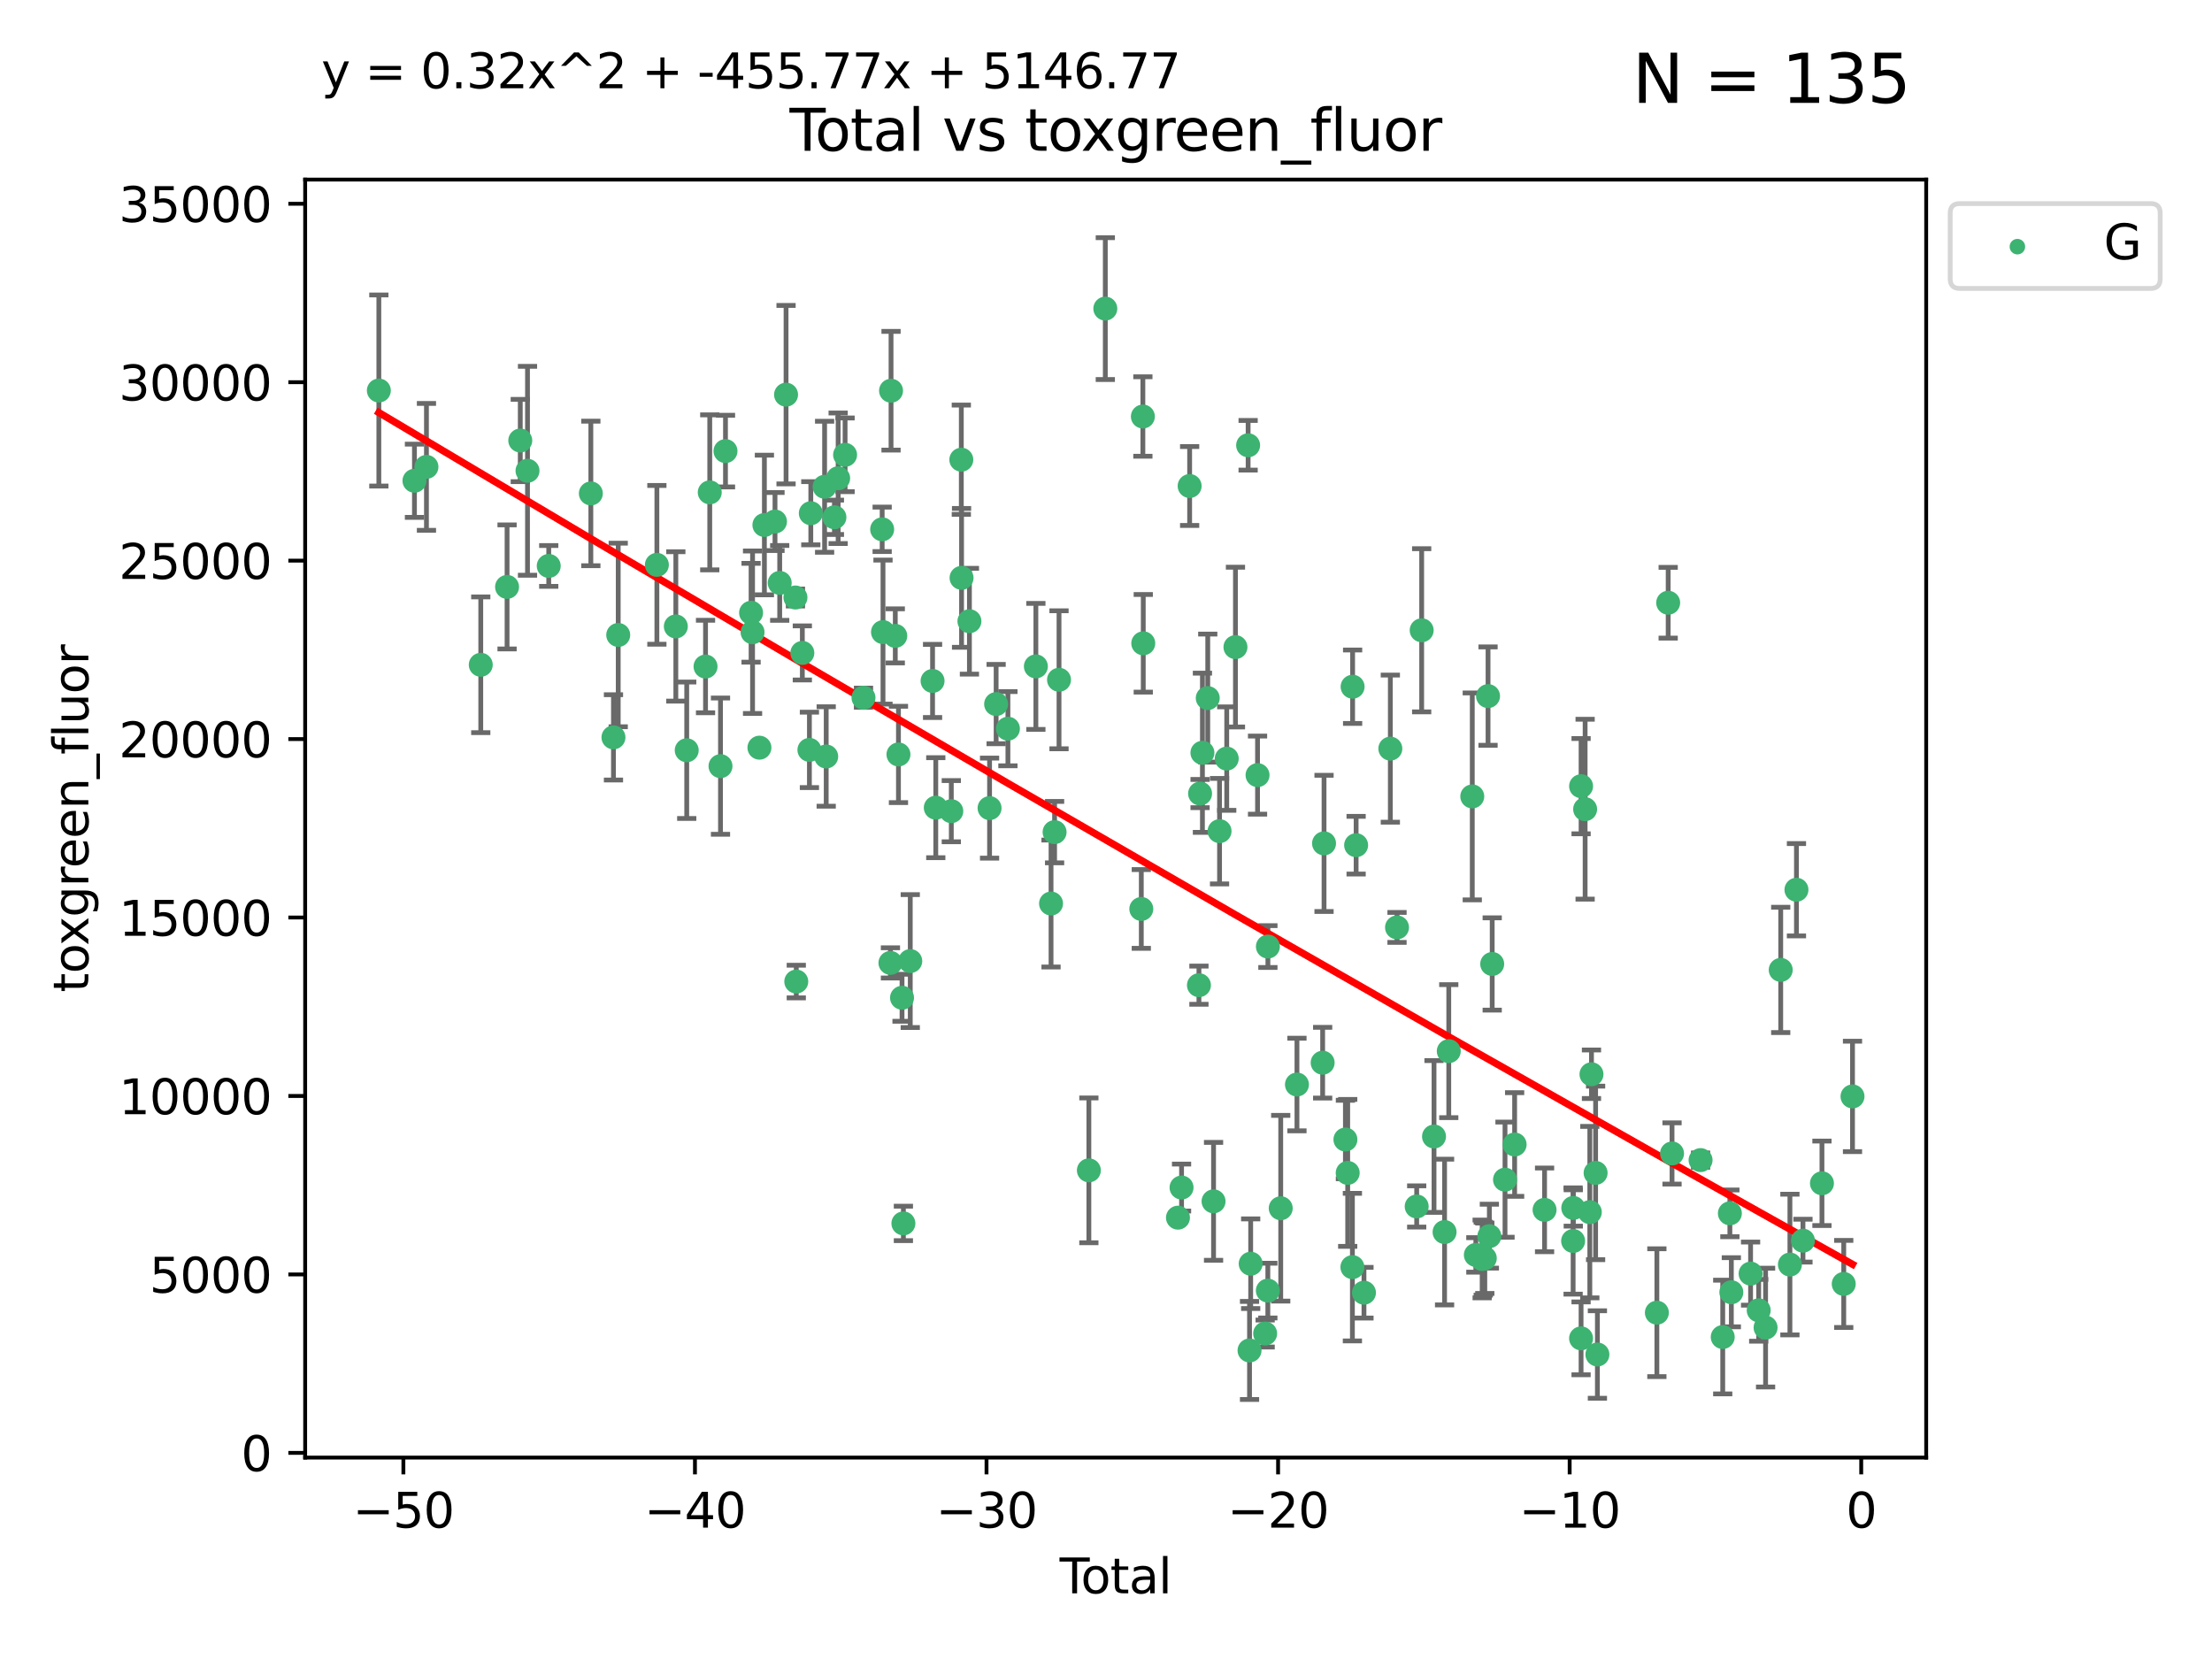 <?xml version="1.0" encoding="utf-8" standalone="no"?>
<!DOCTYPE svg PUBLIC "-//W3C//DTD SVG 1.1//EN"
  "http://www.w3.org/Graphics/SVG/1.1/DTD/svg11.dtd">
<svg xmlns:xlink="http://www.w3.org/1999/xlink" width="460.8pt" height="345.6pt" viewBox="0 0 460.8 345.6" xmlns="http://www.w3.org/2000/svg" version="1.1">
 <defs>
  <style type="text/css">*{stroke-linejoin: round; stroke-linecap: butt}</style>
 </defs>
 <g id="figure_1">
  <g id="patch_1">
   <path d="M 0 345.6 
L 460.8 345.6 
L 460.8 0 
L 0 0 
z
" style="fill: #ffffff"/>
  </g>
  <g id="axes_1">
   <g id="patch_2">
    <path d="M 63.571 303.64 
L 401.26 303.64 
L 401.26 37.411 
L 63.571 37.411 
z
" style="fill: #ffffff"/>
   </g>
   <g id="PathCollection_1">
    <defs>
     <path id="mc2e2858e9f" d="M 0 1.118 
C 0.297 1.118 0.581 1 0.791 0.791 
C 1 0.581 1.118 0.297 1.118 0 
C 1.118 -0.297 1 -0.581 0.791 -0.791 
C 0.581 -1 0.297 -1.118 0 -1.118 
C -0.297 -1.118 -0.581 -1 -0.791 -0.791 
C -1 -0.581 -1.118 -0.297 -1.118 0 
C -1.118 0.297 -1 0.581 -0.791 0.791 
C -0.581 1 -0.297 1.118 0 1.118 
z
" style="stroke: #3cb371"/>
    </defs>
    <g clip-path="url(#pe5953312ae)">
     <use xlink:href="#mc2e2858e9f" x="78.921" y="81.352" style="fill: #3cb371; stroke: #3cb371"/>
     <use xlink:href="#mc2e2858e9f" x="86.339" y="100.148" style="fill: #3cb371; stroke: #3cb371"/>
     <use xlink:href="#mc2e2858e9f" x="88.838" y="97.261" style="fill: #3cb371; stroke: #3cb371"/>
     <use xlink:href="#mc2e2858e9f" x="100.152" y="138.488" style="fill: #3cb371; stroke: #3cb371"/>
     <use xlink:href="#mc2e2858e9f" x="105.631" y="122.265" style="fill: #3cb371; stroke: #3cb371"/>
     <use xlink:href="#mc2e2858e9f" x="108.382" y="91.767" style="fill: #3cb371; stroke: #3cb371"/>
     <use xlink:href="#mc2e2858e9f" x="109.89" y="98.072" style="fill: #3cb371; stroke: #3cb371"/>
     <use xlink:href="#mc2e2858e9f" x="114.312" y="117.895" style="fill: #3cb371; stroke: #3cb371"/>
     <use xlink:href="#mc2e2858e9f" x="123.084" y="102.792" style="fill: #3cb371; stroke: #3cb371"/>
     <use xlink:href="#mc2e2858e9f" x="127.796" y="153.607" style="fill: #3cb371; stroke: #3cb371"/>
     <use xlink:href="#mc2e2858e9f" x="128.787" y="132.275" style="fill: #3cb371; stroke: #3cb371"/>
     <use xlink:href="#mc2e2858e9f" x="136.84" y="117.668" style="fill: #3cb371; stroke: #3cb371"/>
     <use xlink:href="#mc2e2858e9f" x="140.788" y="130.495" style="fill: #3cb371; stroke: #3cb371"/>
     <use xlink:href="#mc2e2858e9f" x="143.057" y="156.294" style="fill: #3cb371; stroke: #3cb371"/>
     <use xlink:href="#mc2e2858e9f" x="146.976" y="138.85" style="fill: #3cb371; stroke: #3cb371"/>
     <use xlink:href="#mc2e2858e9f" x="147.855" y="102.568" style="fill: #3cb371; stroke: #3cb371"/>
     <use xlink:href="#mc2e2858e9f" x="150.093" y="159.604" style="fill: #3cb371; stroke: #3cb371"/>
     <use xlink:href="#mc2e2858e9f" x="151.134" y="93.971" style="fill: #3cb371; stroke: #3cb371"/>
     <use xlink:href="#mc2e2858e9f" x="156.464" y="127.647" style="fill: #3cb371; stroke: #3cb371"/>
     <use xlink:href="#mc2e2858e9f" x="156.772" y="131.705" style="fill: #3cb371; stroke: #3cb371"/>
     <use xlink:href="#mc2e2858e9f" x="158.203" y="155.753" style="fill: #3cb371; stroke: #3cb371"/>
     <use xlink:href="#mc2e2858e9f" x="159.239" y="109.367" style="fill: #3cb371; stroke: #3cb371"/>
     <use xlink:href="#mc2e2858e9f" x="161.446" y="108.645" style="fill: #3cb371; stroke: #3cb371"/>
     <use xlink:href="#mc2e2858e9f" x="162.427" y="121.431" style="fill: #3cb371; stroke: #3cb371"/>
     <use xlink:href="#mc2e2858e9f" x="163.749" y="82.216" style="fill: #3cb371; stroke: #3cb371"/>
     <use xlink:href="#mc2e2858e9f" x="165.705" y="124.469" style="fill: #3cb371; stroke: #3cb371"/>
     <use xlink:href="#mc2e2858e9f" x="165.879" y="204.475" style="fill: #3cb371; stroke: #3cb371"/>
     <use xlink:href="#mc2e2858e9f" x="167.142" y="136.016" style="fill: #3cb371; stroke: #3cb371"/>
     <use xlink:href="#mc2e2858e9f" x="168.616" y="156.216" style="fill: #3cb371; stroke: #3cb371"/>
     <use xlink:href="#mc2e2858e9f" x="168.906" y="106.915" style="fill: #3cb371; stroke: #3cb371"/>
     <use xlink:href="#mc2e2858e9f" x="171.78" y="101.401" style="fill: #3cb371; stroke: #3cb371"/>
     <use xlink:href="#mc2e2858e9f" x="172.113" y="157.589" style="fill: #3cb371; stroke: #3cb371"/>
     <use xlink:href="#mc2e2858e9f" x="173.824" y="107.762" style="fill: #3cb371; stroke: #3cb371"/>
     <use xlink:href="#mc2e2858e9f" x="174.603" y="99.628" style="fill: #3cb371; stroke: #3cb371"/>
     <use xlink:href="#mc2e2858e9f" x="176.047" y="94.75" style="fill: #3cb371; stroke: #3cb371"/>
     <use xlink:href="#mc2e2858e9f" x="179.882" y="145.345" style="fill: #3cb371; stroke: #3cb371"/>
     <use xlink:href="#mc2e2858e9f" x="183.77" y="110.268" style="fill: #3cb371; stroke: #3cb371"/>
     <use xlink:href="#mc2e2858e9f" x="183.945" y="131.676" style="fill: #3cb371; stroke: #3cb371"/>
     <use xlink:href="#mc2e2858e9f" x="185.495" y="200.587" style="fill: #3cb371; stroke: #3cb371"/>
     <use xlink:href="#mc2e2858e9f" x="185.62" y="81.397" style="fill: #3cb371; stroke: #3cb371"/>
     <use xlink:href="#mc2e2858e9f" x="186.505" y="132.467" style="fill: #3cb371; stroke: #3cb371"/>
     <use xlink:href="#mc2e2858e9f" x="187.165" y="157.166" style="fill: #3cb371; stroke: #3cb371"/>
     <use xlink:href="#mc2e2858e9f" x="187.909" y="207.851" style="fill: #3cb371; stroke: #3cb371"/>
     <use xlink:href="#mc2e2858e9f" x="188.194" y="254.859" style="fill: #3cb371; stroke: #3cb371"/>
     <use xlink:href="#mc2e2858e9f" x="189.625" y="200.208" style="fill: #3cb371; stroke: #3cb371"/>
     <use xlink:href="#mc2e2858e9f" x="194.27" y="141.853" style="fill: #3cb371; stroke: #3cb371"/>
     <use xlink:href="#mc2e2858e9f" x="194.94" y="168.257" style="fill: #3cb371; stroke: #3cb371"/>
     <use xlink:href="#mc2e2858e9f" x="198.174" y="168.983" style="fill: #3cb371; stroke: #3cb371"/>
     <use xlink:href="#mc2e2858e9f" x="200.26" y="95.762" style="fill: #3cb371; stroke: #3cb371"/>
     <use xlink:href="#mc2e2858e9f" x="200.31" y="120.377" style="fill: #3cb371; stroke: #3cb371"/>
     <use xlink:href="#mc2e2858e9f" x="201.949" y="129.411" style="fill: #3cb371; stroke: #3cb371"/>
     <use xlink:href="#mc2e2858e9f" x="206.145" y="168.346" style="fill: #3cb371; stroke: #3cb371"/>
     <use xlink:href="#mc2e2858e9f" x="207.512" y="146.671" style="fill: #3cb371; stroke: #3cb371"/>
     <use xlink:href="#mc2e2858e9f" x="209.967" y="151.799" style="fill: #3cb371; stroke: #3cb371"/>
     <use xlink:href="#mc2e2858e9f" x="215.791" y="138.821" style="fill: #3cb371; stroke: #3cb371"/>
     <use xlink:href="#mc2e2858e9f" x="218.951" y="188.22" style="fill: #3cb371; stroke: #3cb371"/>
     <use xlink:href="#mc2e2858e9f" x="219.69" y="173.347" style="fill: #3cb371; stroke: #3cb371"/>
     <use xlink:href="#mc2e2858e9f" x="220.613" y="141.609" style="fill: #3cb371; stroke: #3cb371"/>
     <use xlink:href="#mc2e2858e9f" x="226.832" y="243.806" style="fill: #3cb371; stroke: #3cb371"/>
     <use xlink:href="#mc2e2858e9f" x="230.257" y="64.286" style="fill: #3cb371; stroke: #3cb371"/>
     <use xlink:href="#mc2e2858e9f" x="237.754" y="189.351" style="fill: #3cb371; stroke: #3cb371"/>
     <use xlink:href="#mc2e2858e9f" x="238.082" y="86.767" style="fill: #3cb371; stroke: #3cb371"/>
     <use xlink:href="#mc2e2858e9f" x="238.163" y="134.014" style="fill: #3cb371; stroke: #3cb371"/>
     <use xlink:href="#mc2e2858e9f" x="245.39" y="253.661" style="fill: #3cb371; stroke: #3cb371"/>
     <use xlink:href="#mc2e2858e9f" x="246.139" y="247.387" style="fill: #3cb371; stroke: #3cb371"/>
     <use xlink:href="#mc2e2858e9f" x="247.824" y="101.246" style="fill: #3cb371; stroke: #3cb371"/>
     <use xlink:href="#mc2e2858e9f" x="249.761" y="205.233" style="fill: #3cb371; stroke: #3cb371"/>
     <use xlink:href="#mc2e2858e9f" x="249.998" y="165.313" style="fill: #3cb371; stroke: #3cb371"/>
     <use xlink:href="#mc2e2858e9f" x="250.488" y="156.814" style="fill: #3cb371; stroke: #3cb371"/>
     <use xlink:href="#mc2e2858e9f" x="251.597" y="145.427" style="fill: #3cb371; stroke: #3cb371"/>
     <use xlink:href="#mc2e2858e9f" x="252.806" y="250.261" style="fill: #3cb371; stroke: #3cb371"/>
     <use xlink:href="#mc2e2858e9f" x="254.054" y="173.146" style="fill: #3cb371; stroke: #3cb371"/>
     <use xlink:href="#mc2e2858e9f" x="255.55" y="158.027" style="fill: #3cb371; stroke: #3cb371"/>
     <use xlink:href="#mc2e2858e9f" x="257.368" y="134.804" style="fill: #3cb371; stroke: #3cb371"/>
     <use xlink:href="#mc2e2858e9f" x="260.007" y="92.759" style="fill: #3cb371; stroke: #3cb371"/>
     <use xlink:href="#mc2e2858e9f" x="260.301" y="281.325" style="fill: #3cb371; stroke: #3cb371"/>
     <use xlink:href="#mc2e2858e9f" x="260.539" y="263.255" style="fill: #3cb371; stroke: #3cb371"/>
     <use xlink:href="#mc2e2858e9f" x="261.969" y="161.471" style="fill: #3cb371; stroke: #3cb371"/>
     <use xlink:href="#mc2e2858e9f" x="263.554" y="277.799" style="fill: #3cb371; stroke: #3cb371"/>
     <use xlink:href="#mc2e2858e9f" x="264.114" y="268.856" style="fill: #3cb371; stroke: #3cb371"/>
     <use xlink:href="#mc2e2858e9f" x="264.127" y="197.186" style="fill: #3cb371; stroke: #3cb371"/>
     <use xlink:href="#mc2e2858e9f" x="266.798" y="251.7" style="fill: #3cb371; stroke: #3cb371"/>
     <use xlink:href="#mc2e2858e9f" x="270.179" y="225.927" style="fill: #3cb371; stroke: #3cb371"/>
     <use xlink:href="#mc2e2858e9f" x="275.532" y="221.381" style="fill: #3cb371; stroke: #3cb371"/>
     <use xlink:href="#mc2e2858e9f" x="275.821" y="175.692" style="fill: #3cb371; stroke: #3cb371"/>
     <use xlink:href="#mc2e2858e9f" x="280.275" y="237.384" style="fill: #3cb371; stroke: #3cb371"/>
     <use xlink:href="#mc2e2858e9f" x="280.751" y="244.335" style="fill: #3cb371; stroke: #3cb371"/>
     <use xlink:href="#mc2e2858e9f" x="281.73" y="263.967" style="fill: #3cb371; stroke: #3cb371"/>
     <use xlink:href="#mc2e2858e9f" x="281.774" y="143.057" style="fill: #3cb371; stroke: #3cb371"/>
     <use xlink:href="#mc2e2858e9f" x="282.505" y="176.07" style="fill: #3cb371; stroke: #3cb371"/>
     <use xlink:href="#mc2e2858e9f" x="284.14" y="269.292" style="fill: #3cb371; stroke: #3cb371"/>
     <use xlink:href="#mc2e2858e9f" x="289.633" y="155.953" style="fill: #3cb371; stroke: #3cb371"/>
     <use xlink:href="#mc2e2858e9f" x="291.025" y="193.197" style="fill: #3cb371; stroke: #3cb371"/>
     <use xlink:href="#mc2e2858e9f" x="295.122" y="251.327" style="fill: #3cb371; stroke: #3cb371"/>
     <use xlink:href="#mc2e2858e9f" x="296.16" y="131.301" style="fill: #3cb371; stroke: #3cb371"/>
     <use xlink:href="#mc2e2858e9f" x="298.732" y="236.753" style="fill: #3cb371; stroke: #3cb371"/>
     <use xlink:href="#mc2e2858e9f" x="300.931" y="256.659" style="fill: #3cb371; stroke: #3cb371"/>
     <use xlink:href="#mc2e2858e9f" x="301.805" y="218.974" style="fill: #3cb371; stroke: #3cb371"/>
     <use xlink:href="#mc2e2858e9f" x="306.701" y="165.908" style="fill: #3cb371; stroke: #3cb371"/>
     <use xlink:href="#mc2e2858e9f" x="307.446" y="261.421" style="fill: #3cb371; stroke: #3cb371"/>
     <use xlink:href="#mc2e2858e9f" x="308.762" y="262.264" style="fill: #3cb371; stroke: #3cb371"/>
     <use xlink:href="#mc2e2858e9f" x="308.986" y="262.208" style="fill: #3cb371; stroke: #3cb371"/>
     <use xlink:href="#mc2e2858e9f" x="309.311" y="262.112" style="fill: #3cb371; stroke: #3cb371"/>
     <use xlink:href="#mc2e2858e9f" x="309.986" y="145.01" style="fill: #3cb371; stroke: #3cb371"/>
     <use xlink:href="#mc2e2858e9f" x="310.26" y="257.517" style="fill: #3cb371; stroke: #3cb371"/>
     <use xlink:href="#mc2e2858e9f" x="310.853" y="200.814" style="fill: #3cb371; stroke: #3cb371"/>
     <use xlink:href="#mc2e2858e9f" x="313.521" y="245.746" style="fill: #3cb371; stroke: #3cb371"/>
     <use xlink:href="#mc2e2858e9f" x="315.524" y="238.421" style="fill: #3cb371; stroke: #3cb371"/>
     <use xlink:href="#mc2e2858e9f" x="321.762" y="252.039" style="fill: #3cb371; stroke: #3cb371"/>
     <use xlink:href="#mc2e2858e9f" x="327.711" y="258.52" style="fill: #3cb371; stroke: #3cb371"/>
     <use xlink:href="#mc2e2858e9f" x="327.742" y="251.637" style="fill: #3cb371; stroke: #3cb371"/>
     <use xlink:href="#mc2e2858e9f" x="329.366" y="278.805" style="fill: #3cb371; stroke: #3cb371"/>
     <use xlink:href="#mc2e2858e9f" x="329.369" y="163.776" style="fill: #3cb371; stroke: #3cb371"/>
     <use xlink:href="#mc2e2858e9f" x="330.211" y="168.568" style="fill: #3cb371; stroke: #3cb371"/>
     <use xlink:href="#mc2e2858e9f" x="331.188" y="252.509" style="fill: #3cb371; stroke: #3cb371"/>
     <use xlink:href="#mc2e2858e9f" x="331.534" y="223.788" style="fill: #3cb371; stroke: #3cb371"/>
     <use xlink:href="#mc2e2858e9f" x="332.395" y="244.339" style="fill: #3cb371; stroke: #3cb371"/>
     <use xlink:href="#mc2e2858e9f" x="332.769" y="282.168" style="fill: #3cb371; stroke: #3cb371"/>
     <use xlink:href="#mc2e2858e9f" x="345.157" y="273.456" style="fill: #3cb371; stroke: #3cb371"/>
     <use xlink:href="#mc2e2858e9f" x="347.512" y="125.561" style="fill: #3cb371; stroke: #3cb371"/>
     <use xlink:href="#mc2e2858e9f" x="348.316" y="240.287" style="fill: #3cb371; stroke: #3cb371"/>
     <use xlink:href="#mc2e2858e9f" x="354.261" y="241.67" style="fill: #3cb371; stroke: #3cb371"/>
     <use xlink:href="#mc2e2858e9f" x="358.876" y="278.528" style="fill: #3cb371; stroke: #3cb371"/>
     <use xlink:href="#mc2e2858e9f" x="360.365" y="252.76" style="fill: #3cb371; stroke: #3cb371"/>
     <use xlink:href="#mc2e2858e9f" x="360.67" y="269.199" style="fill: #3cb371; stroke: #3cb371"/>
     <use xlink:href="#mc2e2858e9f" x="364.679" y="265.318" style="fill: #3cb371; stroke: #3cb371"/>
     <use xlink:href="#mc2e2858e9f" x="366.37" y="272.964" style="fill: #3cb371; stroke: #3cb371"/>
     <use xlink:href="#mc2e2858e9f" x="367.803" y="276.562" style="fill: #3cb371; stroke: #3cb371"/>
     <use xlink:href="#mc2e2858e9f" x="370.957" y="202.048" style="fill: #3cb371; stroke: #3cb371"/>
     <use xlink:href="#mc2e2858e9f" x="372.872" y="263.428" style="fill: #3cb371; stroke: #3cb371"/>
     <use xlink:href="#mc2e2858e9f" x="374.235" y="185.35" style="fill: #3cb371; stroke: #3cb371"/>
     <use xlink:href="#mc2e2858e9f" x="375.59" y="258.453" style="fill: #3cb371; stroke: #3cb371"/>
     <use xlink:href="#mc2e2858e9f" x="379.546" y="246.501" style="fill: #3cb371; stroke: #3cb371"/>
     <use xlink:href="#mc2e2858e9f" x="384.084" y="267.466" style="fill: #3cb371; stroke: #3cb371"/>
     <use xlink:href="#mc2e2858e9f" x="385.911" y="228.404" style="fill: #3cb371; stroke: #3cb371"/>
    </g>
   </g>
   <g id="matplotlib.axis_1">
    <g id="xtick_1">
     <g id="line2d_1">
      <defs>
       <path id="mdd525494a7" d="M 0 0 
L 0 3.5 
" style="stroke: #000000; stroke-width: 0.8"/>
      </defs>
      <g>
       <use xlink:href="#mdd525494a7" x="84.033" y="303.64" style="stroke: #000000; stroke-width: 0.8"/>
      </g>
     </g>
     <g id="text_1">
      <!-- −50 -->
      <g transform="translate(73.48 318.238)scale(0.1 -0.1)">
       <defs>
        <path id="DejaVuSans-2212" d="M 678 2272 
L 4684 2272 
L 4684 1741 
L 678 1741 
L 678 2272 
z
" transform="scale(0.016)"/>
        <path id="DejaVuSans-35" d="M 691 4666 
L 3169 4666 
L 3169 4134 
L 1269 4134 
L 1269 2991 
Q 1406 3038 1543 3061 
Q 1681 3084 1819 3084 
Q 2600 3084 3056 2656 
Q 3513 2228 3513 1497 
Q 3513 744 3044 326 
Q 2575 -91 1722 -91 
Q 1428 -91 1123 -41 
Q 819 9 494 109 
L 494 744 
Q 775 591 1075 516 
Q 1375 441 1709 441 
Q 2250 441 2565 725 
Q 2881 1009 2881 1497 
Q 2881 1984 2565 2268 
Q 2250 2553 1709 2553 
Q 1456 2553 1204 2497 
Q 953 2441 691 2322 
L 691 4666 
z
" transform="scale(0.016)"/>
        <path id="DejaVuSans-30" d="M 2034 4250 
Q 1547 4250 1301 3770 
Q 1056 3291 1056 2328 
Q 1056 1369 1301 889 
Q 1547 409 2034 409 
Q 2525 409 2770 889 
Q 3016 1369 3016 2328 
Q 3016 3291 2770 3770 
Q 2525 4250 2034 4250 
z
M 2034 4750 
Q 2819 4750 3233 4129 
Q 3647 3509 3647 2328 
Q 3647 1150 3233 529 
Q 2819 -91 2034 -91 
Q 1250 -91 836 529 
Q 422 1150 422 2328 
Q 422 3509 836 4129 
Q 1250 4750 2034 4750 
z
" transform="scale(0.016)"/>
       </defs>
       <use xlink:href="#DejaVuSans-2212"/>
       <use xlink:href="#DejaVuSans-35" x="83.789"/>
       <use xlink:href="#DejaVuSans-30" x="147.412"/>
      </g>
     </g>
    </g>
    <g id="xtick_2">
     <g id="line2d_2">
      <g>
       <use xlink:href="#mdd525494a7" x="144.772" y="303.64" style="stroke: #000000; stroke-width: 0.8"/>
      </g>
     </g>
     <g id="text_2">
      <!-- −40 -->
      <g transform="translate(134.219 318.238)scale(0.1 -0.1)">
       <defs>
        <path id="DejaVuSans-34" d="M 2419 4116 
L 825 1625 
L 2419 1625 
L 2419 4116 
z
M 2253 4666 
L 3047 4666 
L 3047 1625 
L 3713 1625 
L 3713 1100 
L 3047 1100 
L 3047 0 
L 2419 0 
L 2419 1100 
L 313 1100 
L 313 1709 
L 2253 4666 
z
" transform="scale(0.016)"/>
       </defs>
       <use xlink:href="#DejaVuSans-2212"/>
       <use xlink:href="#DejaVuSans-34" x="83.789"/>
       <use xlink:href="#DejaVuSans-30" x="147.412"/>
      </g>
     </g>
    </g>
    <g id="xtick_3">
     <g id="line2d_3">
      <g>
       <use xlink:href="#mdd525494a7" x="205.51" y="303.64" style="stroke: #000000; stroke-width: 0.8"/>
      </g>
     </g>
     <g id="text_3">
      <!-- −30 -->
      <g transform="translate(194.958 318.238)scale(0.1 -0.1)">
       <defs>
        <path id="DejaVuSans-33" d="M 2597 2516 
Q 3050 2419 3304 2112 
Q 3559 1806 3559 1356 
Q 3559 666 3084 287 
Q 2609 -91 1734 -91 
Q 1441 -91 1130 -33 
Q 819 25 488 141 
L 488 750 
Q 750 597 1062 519 
Q 1375 441 1716 441 
Q 2309 441 2620 675 
Q 2931 909 2931 1356 
Q 2931 1769 2642 2001 
Q 2353 2234 1838 2234 
L 1294 2234 
L 1294 2753 
L 1863 2753 
Q 2328 2753 2575 2939 
Q 2822 3125 2822 3475 
Q 2822 3834 2567 4026 
Q 2313 4219 1838 4219 
Q 1578 4219 1281 4162 
Q 984 4106 628 3988 
L 628 4550 
Q 988 4650 1302 4700 
Q 1616 4750 1894 4750 
Q 2613 4750 3031 4423 
Q 3450 4097 3450 3541 
Q 3450 3153 3228 2886 
Q 3006 2619 2597 2516 
z
" transform="scale(0.016)"/>
       </defs>
       <use xlink:href="#DejaVuSans-2212"/>
       <use xlink:href="#DejaVuSans-33" x="83.789"/>
       <use xlink:href="#DejaVuSans-30" x="147.412"/>
      </g>
     </g>
    </g>
    <g id="xtick_4">
     <g id="line2d_4">
      <g>
       <use xlink:href="#mdd525494a7" x="266.249" y="303.64" style="stroke: #000000; stroke-width: 0.8"/>
      </g>
     </g>
     <g id="text_4">
      <!-- −20 -->
      <g transform="translate(255.697 318.238)scale(0.1 -0.1)">
       <defs>
        <path id="DejaVuSans-32" d="M 1228 531 
L 3431 531 
L 3431 0 
L 469 0 
L 469 531 
Q 828 903 1448 1529 
Q 2069 2156 2228 2338 
Q 2531 2678 2651 2914 
Q 2772 3150 2772 3378 
Q 2772 3750 2511 3984 
Q 2250 4219 1831 4219 
Q 1534 4219 1204 4116 
Q 875 4013 500 3803 
L 500 4441 
Q 881 4594 1212 4672 
Q 1544 4750 1819 4750 
Q 2544 4750 2975 4387 
Q 3406 4025 3406 3419 
Q 3406 3131 3298 2873 
Q 3191 2616 2906 2266 
Q 2828 2175 2409 1742 
Q 1991 1309 1228 531 
z
" transform="scale(0.016)"/>
       </defs>
       <use xlink:href="#DejaVuSans-2212"/>
       <use xlink:href="#DejaVuSans-32" x="83.789"/>
       <use xlink:href="#DejaVuSans-30" x="147.412"/>
      </g>
     </g>
    </g>
    <g id="xtick_5">
     <g id="line2d_5">
      <g>
       <use xlink:href="#mdd525494a7" x="326.988" y="303.64" style="stroke: #000000; stroke-width: 0.8"/>
      </g>
     </g>
     <g id="text_5">
      <!-- −10 -->
      <g transform="translate(316.436 318.238)scale(0.1 -0.1)">
       <defs>
        <path id="DejaVuSans-31" d="M 794 531 
L 1825 531 
L 1825 4091 
L 703 3866 
L 703 4441 
L 1819 4666 
L 2450 4666 
L 2450 531 
L 3481 531 
L 3481 0 
L 794 0 
L 794 531 
z
" transform="scale(0.016)"/>
       </defs>
       <use xlink:href="#DejaVuSans-2212"/>
       <use xlink:href="#DejaVuSans-31" x="83.789"/>
       <use xlink:href="#DejaVuSans-30" x="147.412"/>
      </g>
     </g>
    </g>
    <g id="xtick_6">
     <g id="line2d_6">
      <g>
       <use xlink:href="#mdd525494a7" x="387.727" y="303.64" style="stroke: #000000; stroke-width: 0.8"/>
      </g>
     </g>
     <g id="text_6">
      <!-- 0 -->
      <g transform="translate(384.546 318.238)scale(0.1 -0.1)">
       <use xlink:href="#DejaVuSans-30"/>
      </g>
     </g>
    </g>
    <g id="text_7">
     <!-- Total -->
     <g transform="translate(220.739 331.917)scale(0.1 -0.1)">
      <defs>
       <path id="DejaVuSans-54" d="M -19 4666 
L 3928 4666 
L 3928 4134 
L 2272 4134 
L 2272 0 
L 1638 0 
L 1638 4134 
L -19 4134 
L -19 4666 
z
" transform="scale(0.016)"/>
       <path id="DejaVuSans-6f" d="M 1959 3097 
Q 1497 3097 1228 2736 
Q 959 2375 959 1747 
Q 959 1119 1226 758 
Q 1494 397 1959 397 
Q 2419 397 2687 759 
Q 2956 1122 2956 1747 
Q 2956 2369 2687 2733 
Q 2419 3097 1959 3097 
z
M 1959 3584 
Q 2709 3584 3137 3096 
Q 3566 2609 3566 1747 
Q 3566 888 3137 398 
Q 2709 -91 1959 -91 
Q 1206 -91 779 398 
Q 353 888 353 1747 
Q 353 2609 779 3096 
Q 1206 3584 1959 3584 
z
" transform="scale(0.016)"/>
       <path id="DejaVuSans-74" d="M 1172 4494 
L 1172 3500 
L 2356 3500 
L 2356 3053 
L 1172 3053 
L 1172 1153 
Q 1172 725 1289 603 
Q 1406 481 1766 481 
L 2356 481 
L 2356 0 
L 1766 0 
Q 1100 0 847 248 
Q 594 497 594 1153 
L 594 3053 
L 172 3053 
L 172 3500 
L 594 3500 
L 594 4494 
L 1172 4494 
z
" transform="scale(0.016)"/>
       <path id="DejaVuSans-61" d="M 2194 1759 
Q 1497 1759 1228 1600 
Q 959 1441 959 1056 
Q 959 750 1161 570 
Q 1363 391 1709 391 
Q 2188 391 2477 730 
Q 2766 1069 2766 1631 
L 2766 1759 
L 2194 1759 
z
M 3341 1997 
L 3341 0 
L 2766 0 
L 2766 531 
Q 2569 213 2275 61 
Q 1981 -91 1556 -91 
Q 1019 -91 701 211 
Q 384 513 384 1019 
Q 384 1609 779 1909 
Q 1175 2209 1959 2209 
L 2766 2209 
L 2766 2266 
Q 2766 2663 2505 2880 
Q 2244 3097 1772 3097 
Q 1472 3097 1187 3025 
Q 903 2953 641 2809 
L 641 3341 
Q 956 3463 1253 3523 
Q 1550 3584 1831 3584 
Q 2591 3584 2966 3190 
Q 3341 2797 3341 1997 
z
" transform="scale(0.016)"/>
       <path id="DejaVuSans-6c" d="M 603 4863 
L 1178 4863 
L 1178 0 
L 603 0 
L 603 4863 
z
" transform="scale(0.016)"/>
      </defs>
      <use xlink:href="#DejaVuSans-54"/>
      <use xlink:href="#DejaVuSans-6f" x="44.084"/>
      <use xlink:href="#DejaVuSans-74" x="105.266"/>
      <use xlink:href="#DejaVuSans-61" x="144.475"/>
      <use xlink:href="#DejaVuSans-6c" x="205.754"/>
     </g>
    </g>
   </g>
   <g id="matplotlib.axis_2">
    <g id="ytick_1">
     <g id="line2d_7">
      <defs>
       <path id="mf62a4399fb" d="M 0 0 
L -3.5 0 
" style="stroke: #000000; stroke-width: 0.8"/>
      </defs>
      <g>
       <use xlink:href="#mf62a4399fb" x="63.571" y="302.657" style="stroke: #000000; stroke-width: 0.8"/>
      </g>
     </g>
     <g id="text_8">
      <!-- 0 -->
      <g transform="translate(50.209 306.456)scale(0.1 -0.1)">
       <use xlink:href="#DejaVuSans-30"/>
      </g>
     </g>
    </g>
    <g id="ytick_2">
     <g id="line2d_8">
      <g>
       <use xlink:href="#mf62a4399fb" x="63.571" y="265.484" style="stroke: #000000; stroke-width: 0.8"/>
      </g>
     </g>
     <g id="text_9">
      <!-- 5000 -->
      <g transform="translate(31.121 269.283)scale(0.1 -0.1)">
       <use xlink:href="#DejaVuSans-35"/>
       <use xlink:href="#DejaVuSans-30" x="63.623"/>
       <use xlink:href="#DejaVuSans-30" x="127.246"/>
       <use xlink:href="#DejaVuSans-30" x="190.869"/>
      </g>
     </g>
    </g>
    <g id="ytick_3">
     <g id="line2d_9">
      <g>
       <use xlink:href="#mf62a4399fb" x="63.571" y="228.311" style="stroke: #000000; stroke-width: 0.8"/>
      </g>
     </g>
     <g id="text_10">
      <!-- 10000 -->
      <g transform="translate(24.759 232.11)scale(0.1 -0.1)">
       <use xlink:href="#DejaVuSans-31"/>
       <use xlink:href="#DejaVuSans-30" x="63.623"/>
       <use xlink:href="#DejaVuSans-30" x="127.246"/>
       <use xlink:href="#DejaVuSans-30" x="190.869"/>
       <use xlink:href="#DejaVuSans-30" x="254.492"/>
      </g>
     </g>
    </g>
    <g id="ytick_4">
     <g id="line2d_10">
      <g>
       <use xlink:href="#mf62a4399fb" x="63.571" y="191.138" style="stroke: #000000; stroke-width: 0.8"/>
      </g>
     </g>
     <g id="text_11">
      <!-- 15000 -->
      <g transform="translate(24.759 194.937)scale(0.1 -0.1)">
       <use xlink:href="#DejaVuSans-31"/>
       <use xlink:href="#DejaVuSans-35" x="63.623"/>
       <use xlink:href="#DejaVuSans-30" x="127.246"/>
       <use xlink:href="#DejaVuSans-30" x="190.869"/>
       <use xlink:href="#DejaVuSans-30" x="254.492"/>
      </g>
     </g>
    </g>
    <g id="ytick_5">
     <g id="line2d_11">
      <g>
       <use xlink:href="#mf62a4399fb" x="63.571" y="153.965" style="stroke: #000000; stroke-width: 0.8"/>
      </g>
     </g>
     <g id="text_12">
      <!-- 20000 -->
      <g transform="translate(24.759 157.764)scale(0.1 -0.1)">
       <use xlink:href="#DejaVuSans-32"/>
       <use xlink:href="#DejaVuSans-30" x="63.623"/>
       <use xlink:href="#DejaVuSans-30" x="127.246"/>
       <use xlink:href="#DejaVuSans-30" x="190.869"/>
       <use xlink:href="#DejaVuSans-30" x="254.492"/>
      </g>
     </g>
    </g>
    <g id="ytick_6">
     <g id="line2d_12">
      <g>
       <use xlink:href="#mf62a4399fb" x="63.571" y="116.792" style="stroke: #000000; stroke-width: 0.8"/>
      </g>
     </g>
     <g id="text_13">
      <!-- 25000 -->
      <g transform="translate(24.759 120.591)scale(0.1 -0.1)">
       <use xlink:href="#DejaVuSans-32"/>
       <use xlink:href="#DejaVuSans-35" x="63.623"/>
       <use xlink:href="#DejaVuSans-30" x="127.246"/>
       <use xlink:href="#DejaVuSans-30" x="190.869"/>
       <use xlink:href="#DejaVuSans-30" x="254.492"/>
      </g>
     </g>
    </g>
    <g id="ytick_7">
     <g id="line2d_13">
      <g>
       <use xlink:href="#mf62a4399fb" x="63.571" y="79.619" style="stroke: #000000; stroke-width: 0.8"/>
      </g>
     </g>
     <g id="text_14">
      <!-- 30000 -->
      <g transform="translate(24.759 83.418)scale(0.1 -0.1)">
       <use xlink:href="#DejaVuSans-33"/>
       <use xlink:href="#DejaVuSans-30" x="63.623"/>
       <use xlink:href="#DejaVuSans-30" x="127.246"/>
       <use xlink:href="#DejaVuSans-30" x="190.869"/>
       <use xlink:href="#DejaVuSans-30" x="254.492"/>
      </g>
     </g>
    </g>
    <g id="ytick_8">
     <g id="line2d_14">
      <g>
       <use xlink:href="#mf62a4399fb" x="63.571" y="42.445" style="stroke: #000000; stroke-width: 0.8"/>
      </g>
     </g>
     <g id="text_15">
      <!-- 35000 -->
      <g transform="translate(24.759 46.245)scale(0.1 -0.1)">
       <use xlink:href="#DejaVuSans-33"/>
       <use xlink:href="#DejaVuSans-35" x="63.623"/>
       <use xlink:href="#DejaVuSans-30" x="127.246"/>
       <use xlink:href="#DejaVuSans-30" x="190.869"/>
       <use xlink:href="#DejaVuSans-30" x="254.492"/>
      </g>
     </g>
    </g>
    <g id="text_16">
     <!-- toxgreen_fluor -->
     <g transform="translate(18.401 206.72)rotate(-90)scale(0.1 -0.1)">
      <defs>
       <path id="DejaVuSans-78" d="M 3513 3500 
L 2247 1797 
L 3578 0 
L 2900 0 
L 1881 1375 
L 863 0 
L 184 0 
L 1544 1831 
L 300 3500 
L 978 3500 
L 1906 2253 
L 2834 3500 
L 3513 3500 
z
" transform="scale(0.016)"/>
       <path id="DejaVuSans-67" d="M 2906 1791 
Q 2906 2416 2648 2759 
Q 2391 3103 1925 3103 
Q 1463 3103 1205 2759 
Q 947 2416 947 1791 
Q 947 1169 1205 825 
Q 1463 481 1925 481 
Q 2391 481 2648 825 
Q 2906 1169 2906 1791 
z
M 3481 434 
Q 3481 -459 3084 -895 
Q 2688 -1331 1869 -1331 
Q 1566 -1331 1297 -1286 
Q 1028 -1241 775 -1147 
L 775 -588 
Q 1028 -725 1275 -790 
Q 1522 -856 1778 -856 
Q 2344 -856 2625 -561 
Q 2906 -266 2906 331 
L 2906 616 
Q 2728 306 2450 153 
Q 2172 0 1784 0 
Q 1141 0 747 490 
Q 353 981 353 1791 
Q 353 2603 747 3093 
Q 1141 3584 1784 3584 
Q 2172 3584 2450 3431 
Q 2728 3278 2906 2969 
L 2906 3500 
L 3481 3500 
L 3481 434 
z
" transform="scale(0.016)"/>
       <path id="DejaVuSans-72" d="M 2631 2963 
Q 2534 3019 2420 3045 
Q 2306 3072 2169 3072 
Q 1681 3072 1420 2755 
Q 1159 2438 1159 1844 
L 1159 0 
L 581 0 
L 581 3500 
L 1159 3500 
L 1159 2956 
Q 1341 3275 1631 3429 
Q 1922 3584 2338 3584 
Q 2397 3584 2469 3576 
Q 2541 3569 2628 3553 
L 2631 2963 
z
" transform="scale(0.016)"/>
       <path id="DejaVuSans-65" d="M 3597 1894 
L 3597 1613 
L 953 1613 
Q 991 1019 1311 708 
Q 1631 397 2203 397 
Q 2534 397 2845 478 
Q 3156 559 3463 722 
L 3463 178 
Q 3153 47 2828 -22 
Q 2503 -91 2169 -91 
Q 1331 -91 842 396 
Q 353 884 353 1716 
Q 353 2575 817 3079 
Q 1281 3584 2069 3584 
Q 2775 3584 3186 3129 
Q 3597 2675 3597 1894 
z
M 3022 2063 
Q 3016 2534 2758 2815 
Q 2500 3097 2075 3097 
Q 1594 3097 1305 2825 
Q 1016 2553 972 2059 
L 3022 2063 
z
" transform="scale(0.016)"/>
       <path id="DejaVuSans-6e" d="M 3513 2113 
L 3513 0 
L 2938 0 
L 2938 2094 
Q 2938 2591 2744 2837 
Q 2550 3084 2163 3084 
Q 1697 3084 1428 2787 
Q 1159 2491 1159 1978 
L 1159 0 
L 581 0 
L 581 3500 
L 1159 3500 
L 1159 2956 
Q 1366 3272 1645 3428 
Q 1925 3584 2291 3584 
Q 2894 3584 3203 3211 
Q 3513 2838 3513 2113 
z
" transform="scale(0.016)"/>
       <path id="DejaVuSans-5f" d="M 3263 -1063 
L 3263 -1509 
L -63 -1509 
L -63 -1063 
L 3263 -1063 
z
" transform="scale(0.016)"/>
       <path id="DejaVuSans-66" d="M 2375 4863 
L 2375 4384 
L 1825 4384 
Q 1516 4384 1395 4259 
Q 1275 4134 1275 3809 
L 1275 3500 
L 2222 3500 
L 2222 3053 
L 1275 3053 
L 1275 0 
L 697 0 
L 697 3053 
L 147 3053 
L 147 3500 
L 697 3500 
L 697 3744 
Q 697 4328 969 4595 
Q 1241 4863 1831 4863 
L 2375 4863 
z
" transform="scale(0.016)"/>
       <path id="DejaVuSans-75" d="M 544 1381 
L 544 3500 
L 1119 3500 
L 1119 1403 
Q 1119 906 1312 657 
Q 1506 409 1894 409 
Q 2359 409 2629 706 
Q 2900 1003 2900 1516 
L 2900 3500 
L 3475 3500 
L 3475 0 
L 2900 0 
L 2900 538 
Q 2691 219 2414 64 
Q 2138 -91 1772 -91 
Q 1169 -91 856 284 
Q 544 659 544 1381 
z
M 1991 3584 
L 1991 3584 
z
" transform="scale(0.016)"/>
      </defs>
      <use xlink:href="#DejaVuSans-74"/>
      <use xlink:href="#DejaVuSans-6f" x="39.209"/>
      <use xlink:href="#DejaVuSans-78" x="97.266"/>
      <use xlink:href="#DejaVuSans-67" x="156.445"/>
      <use xlink:href="#DejaVuSans-72" x="219.922"/>
      <use xlink:href="#DejaVuSans-65" x="258.785"/>
      <use xlink:href="#DejaVuSans-65" x="320.309"/>
      <use xlink:href="#DejaVuSans-6e" x="381.832"/>
      <use xlink:href="#DejaVuSans-5f" x="445.211"/>
      <use xlink:href="#DejaVuSans-66" x="495.211"/>
      <use xlink:href="#DejaVuSans-6c" x="530.416"/>
      <use xlink:href="#DejaVuSans-75" x="558.199"/>
      <use xlink:href="#DejaVuSans-6f" x="621.578"/>
      <use xlink:href="#DejaVuSans-72" x="682.76"/>
     </g>
    </g>
   </g>
   <g id="LineCollection_1">
    <path d="M 78.921 101.254 
L 78.921 61.449 
" clip-path="url(#pe5953312ae)" style="fill: none; stroke: #696969"/>
    <path d="M 86.339 107.777 
L 86.339 92.52 
" clip-path="url(#pe5953312ae)" style="fill: none; stroke: #696969"/>
    <path d="M 88.838 110.477 
L 88.838 84.044 
" clip-path="url(#pe5953312ae)" style="fill: none; stroke: #696969"/>
    <path d="M 100.152 152.626 
L 100.152 124.35 
" clip-path="url(#pe5953312ae)" style="fill: none; stroke: #696969"/>
    <path d="M 105.631 135.186 
L 105.631 109.344 
" clip-path="url(#pe5953312ae)" style="fill: none; stroke: #696969"/>
    <path d="M 108.382 100.337 
L 108.382 83.197 
" clip-path="url(#pe5953312ae)" style="fill: none; stroke: #696969"/>
    <path d="M 109.89 119.833 
L 109.89 76.311 
" clip-path="url(#pe5953312ae)" style="fill: none; stroke: #696969"/>
    <path d="M 114.312 122.146 
L 114.312 113.644 
" clip-path="url(#pe5953312ae)" style="fill: none; stroke: #696969"/>
    <path d="M 123.084 117.849 
L 123.084 87.735 
" clip-path="url(#pe5953312ae)" style="fill: none; stroke: #696969"/>
    <path d="M 127.796 162.49 
L 127.796 144.724 
" clip-path="url(#pe5953312ae)" style="fill: none; stroke: #696969"/>
    <path d="M 128.787 151.398 
L 128.787 113.153 
" clip-path="url(#pe5953312ae)" style="fill: none; stroke: #696969"/>
    <path d="M 136.84 134.204 
L 136.84 101.131 
" clip-path="url(#pe5953312ae)" style="fill: none; stroke: #696969"/>
    <path d="M 140.788 146.055 
L 140.788 114.936 
" clip-path="url(#pe5953312ae)" style="fill: none; stroke: #696969"/>
    <path d="M 143.057 170.506 
L 143.057 142.083 
" clip-path="url(#pe5953312ae)" style="fill: none; stroke: #696969"/>
    <path d="M 146.976 148.483 
L 146.976 129.217 
" clip-path="url(#pe5953312ae)" style="fill: none; stroke: #696969"/>
    <path d="M 147.855 118.716 
L 147.855 86.42 
" clip-path="url(#pe5953312ae)" style="fill: none; stroke: #696969"/>
    <path d="M 150.093 173.799 
L 150.093 145.409 
" clip-path="url(#pe5953312ae)" style="fill: none; stroke: #696969"/>
    <path d="M 151.134 101.437 
L 151.134 86.506 
" clip-path="url(#pe5953312ae)" style="fill: none; stroke: #696969"/>
    <path d="M 156.464 137.94 
L 156.464 117.355 
" clip-path="url(#pe5953312ae)" style="fill: none; stroke: #696969"/>
    <path d="M 156.772 148.628 
L 156.772 114.783 
" clip-path="url(#pe5953312ae)" style="fill: none; stroke: #696969"/>
    <path d="M 158.203 156.309 
L 158.203 155.196 
" clip-path="url(#pe5953312ae)" style="fill: none; stroke: #696969"/>
    <path d="M 159.239 123.913 
L 159.239 94.82 
" clip-path="url(#pe5953312ae)" style="fill: none; stroke: #696969"/>
    <path d="M 161.446 114.691 
L 161.446 102.599 
" clip-path="url(#pe5953312ae)" style="fill: none; stroke: #696969"/>
    <path d="M 162.427 129.23 
L 162.427 113.632 
" clip-path="url(#pe5953312ae)" style="fill: none; stroke: #696969"/>
    <path d="M 163.749 100.805 
L 163.749 63.628 
" clip-path="url(#pe5953312ae)" style="fill: none; stroke: #696969"/>
    <path d="M 165.705 126.236 
L 165.705 122.702 
" clip-path="url(#pe5953312ae)" style="fill: none; stroke: #696969"/>
    <path d="M 165.879 207.875 
L 165.879 201.075 
" clip-path="url(#pe5953312ae)" style="fill: none; stroke: #696969"/>
    <path d="M 167.142 141.649 
L 167.142 130.382 
" clip-path="url(#pe5953312ae)" style="fill: none; stroke: #696969"/>
    <path d="M 168.616 164.071 
L 168.616 148.362 
" clip-path="url(#pe5953312ae)" style="fill: none; stroke: #696969"/>
    <path d="M 168.906 113.496 
L 168.906 100.334 
" clip-path="url(#pe5953312ae)" style="fill: none; stroke: #696969"/>
    <path d="M 171.78 115.05 
L 171.78 87.751 
" clip-path="url(#pe5953312ae)" style="fill: none; stroke: #696969"/>
    <path d="M 172.113 167.95 
L 172.113 147.229 
" clip-path="url(#pe5953312ae)" style="fill: none; stroke: #696969"/>
    <path d="M 173.824 111.343 
L 173.824 104.181 
" clip-path="url(#pe5953312ae)" style="fill: none; stroke: #696969"/>
    <path d="M 174.603 113.224 
L 174.603 86.032 
" clip-path="url(#pe5953312ae)" style="fill: none; stroke: #696969"/>
    <path d="M 176.047 102.428 
L 176.047 87.072 
" clip-path="url(#pe5953312ae)" style="fill: none; stroke: #696969"/>
    <path d="M 179.882 147.34 
L 179.882 143.351 
" clip-path="url(#pe5953312ae)" style="fill: none; stroke: #696969"/>
    <path d="M 183.77 114.897 
L 183.77 105.639 
" clip-path="url(#pe5953312ae)" style="fill: none; stroke: #696969"/>
    <path d="M 183.945 146.679 
L 183.945 116.673 
" clip-path="url(#pe5953312ae)" style="fill: none; stroke: #696969"/>
    <path d="M 185.495 203.737 
L 185.495 197.436 
" clip-path="url(#pe5953312ae)" style="fill: none; stroke: #696969"/>
    <path d="M 185.62 93.761 
L 185.62 69.033 
" clip-path="url(#pe5953312ae)" style="fill: none; stroke: #696969"/>
    <path d="M 186.505 138.101 
L 186.505 126.833 
" clip-path="url(#pe5953312ae)" style="fill: none; stroke: #696969"/>
    <path d="M 187.165 167.198 
L 187.165 147.134 
" clip-path="url(#pe5953312ae)" style="fill: none; stroke: #696969"/>
    <path d="M 187.909 212.746 
L 187.909 202.957 
" clip-path="url(#pe5953312ae)" style="fill: none; stroke: #696969"/>
    <path d="M 188.194 258.45 
L 188.194 251.269 
" clip-path="url(#pe5953312ae)" style="fill: none; stroke: #696969"/>
    <path d="M 189.625 214.05 
L 189.625 186.365 
" clip-path="url(#pe5953312ae)" style="fill: none; stroke: #696969"/>
    <path d="M 194.27 149.472 
L 194.27 134.234 
" clip-path="url(#pe5953312ae)" style="fill: none; stroke: #696969"/>
    <path d="M 194.94 178.674 
L 194.94 157.84 
" clip-path="url(#pe5953312ae)" style="fill: none; stroke: #696969"/>
    <path d="M 198.174 175.358 
L 198.174 162.608 
" clip-path="url(#pe5953312ae)" style="fill: none; stroke: #696969"/>
    <path d="M 200.26 107.144 
L 200.26 84.38 
" clip-path="url(#pe5953312ae)" style="fill: none; stroke: #696969"/>
    <path d="M 200.31 134.841 
L 200.31 105.913 
" clip-path="url(#pe5953312ae)" style="fill: none; stroke: #696969"/>
    <path d="M 201.949 140.431 
L 201.949 118.392 
" clip-path="url(#pe5953312ae)" style="fill: none; stroke: #696969"/>
    <path d="M 206.145 178.765 
L 206.145 157.927 
" clip-path="url(#pe5953312ae)" style="fill: none; stroke: #696969"/>
    <path d="M 207.512 154.929 
L 207.512 138.413 
" clip-path="url(#pe5953312ae)" style="fill: none; stroke: #696969"/>
    <path d="M 209.967 159.53 
L 209.967 144.067 
" clip-path="url(#pe5953312ae)" style="fill: none; stroke: #696969"/>
    <path d="M 215.791 151.944 
L 215.791 125.697 
" clip-path="url(#pe5953312ae)" style="fill: none; stroke: #696969"/>
    <path d="M 218.951 201.443 
L 218.951 174.997 
" clip-path="url(#pe5953312ae)" style="fill: none; stroke: #696969"/>
    <path d="M 219.69 179.742 
L 219.69 166.952 
" clip-path="url(#pe5953312ae)" style="fill: none; stroke: #696969"/>
    <path d="M 220.613 155.985 
L 220.613 127.233 
" clip-path="url(#pe5953312ae)" style="fill: none; stroke: #696969"/>
    <path d="M 226.832 258.893 
L 226.832 228.72 
" clip-path="url(#pe5953312ae)" style="fill: none; stroke: #696969"/>
    <path d="M 230.257 79.06 
L 230.257 49.513 
" clip-path="url(#pe5953312ae)" style="fill: none; stroke: #696969"/>
    <path d="M 237.754 197.553 
L 237.754 181.149 
" clip-path="url(#pe5953312ae)" style="fill: none; stroke: #696969"/>
    <path d="M 238.082 95.043 
L 238.082 78.491 
" clip-path="url(#pe5953312ae)" style="fill: none; stroke: #696969"/>
    <path d="M 238.163 144.185 
L 238.163 123.843 
" clip-path="url(#pe5953312ae)" style="fill: none; stroke: #696969"/>
    <path d="M 245.39 254.599 
L 245.39 252.722 
" clip-path="url(#pe5953312ae)" style="fill: none; stroke: #696969"/>
    <path d="M 246.139 252.278 
L 246.139 242.495 
" clip-path="url(#pe5953312ae)" style="fill: none; stroke: #696969"/>
    <path d="M 247.824 109.462 
L 247.824 93.029 
" clip-path="url(#pe5953312ae)" style="fill: none; stroke: #696969"/>
    <path d="M 249.761 209.213 
L 249.761 201.253 
" clip-path="url(#pe5953312ae)" style="fill: none; stroke: #696969"/>
    <path d="M 249.998 168.252 
L 249.998 162.374 
" clip-path="url(#pe5953312ae)" style="fill: none; stroke: #696969"/>
    <path d="M 250.488 173.397 
L 250.488 140.231 
" clip-path="url(#pe5953312ae)" style="fill: none; stroke: #696969"/>
    <path d="M 251.597 158.76 
L 251.597 132.093 
" clip-path="url(#pe5953312ae)" style="fill: none; stroke: #696969"/>
    <path d="M 252.806 262.541 
L 252.806 237.982 
" clip-path="url(#pe5953312ae)" style="fill: none; stroke: #696969"/>
    <path d="M 254.054 184.134 
L 254.054 162.158 
" clip-path="url(#pe5953312ae)" style="fill: none; stroke: #696969"/>
    <path d="M 255.55 168.803 
L 255.55 147.25 
" clip-path="url(#pe5953312ae)" style="fill: none; stroke: #696969"/>
    <path d="M 257.368 151.446 
L 257.368 118.162 
" clip-path="url(#pe5953312ae)" style="fill: none; stroke: #696969"/>
    <path d="M 260.007 97.928 
L 260.007 87.589 
" clip-path="url(#pe5953312ae)" style="fill: none; stroke: #696969"/>
    <path d="M 260.301 291.539 
L 260.301 271.112 
" clip-path="url(#pe5953312ae)" style="fill: none; stroke: #696969"/>
    <path d="M 260.539 272.589 
L 260.539 253.921 
" clip-path="url(#pe5953312ae)" style="fill: none; stroke: #696969"/>
    <path d="M 261.969 169.608 
L 261.969 153.333 
" clip-path="url(#pe5953312ae)" style="fill: none; stroke: #696969"/>
    <path d="M 263.554 280.608 
L 263.554 274.99 
" clip-path="url(#pe5953312ae)" style="fill: none; stroke: #696969"/>
    <path d="M 264.114 274.557 
L 264.114 263.156 
" clip-path="url(#pe5953312ae)" style="fill: none; stroke: #696969"/>
    <path d="M 264.127 201.541 
L 264.127 192.831 
" clip-path="url(#pe5953312ae)" style="fill: none; stroke: #696969"/>
    <path d="M 266.798 271.046 
L 266.798 232.355 
" clip-path="url(#pe5953312ae)" style="fill: none; stroke: #696969"/>
    <path d="M 270.179 235.574 
L 270.179 216.28 
" clip-path="url(#pe5953312ae)" style="fill: none; stroke: #696969"/>
    <path d="M 275.532 228.746 
L 275.532 214.016 
" clip-path="url(#pe5953312ae)" style="fill: none; stroke: #696969"/>
    <path d="M 275.821 189.881 
L 275.821 161.503 
" clip-path="url(#pe5953312ae)" style="fill: none; stroke: #696969"/>
    <path d="M 280.275 245.557 
L 280.275 229.21 
" clip-path="url(#pe5953312ae)" style="fill: none; stroke: #696969"/>
    <path d="M 280.751 259.641 
L 280.751 229.029 
" clip-path="url(#pe5953312ae)" style="fill: none; stroke: #696969"/>
    <path d="M 281.73 279.338 
L 281.73 248.596 
" clip-path="url(#pe5953312ae)" style="fill: none; stroke: #696969"/>
    <path d="M 281.774 150.71 
L 281.774 135.405 
" clip-path="url(#pe5953312ae)" style="fill: none; stroke: #696969"/>
    <path d="M 282.505 182.078 
L 282.505 170.063 
" clip-path="url(#pe5953312ae)" style="fill: none; stroke: #696969"/>
    <path d="M 284.14 274.575 
L 284.14 264.01 
" clip-path="url(#pe5953312ae)" style="fill: none; stroke: #696969"/>
    <path d="M 289.633 171.279 
L 289.633 140.627 
" clip-path="url(#pe5953312ae)" style="fill: none; stroke: #696969"/>
    <path d="M 291.025 196.317 
L 291.025 190.078 
" clip-path="url(#pe5953312ae)" style="fill: none; stroke: #696969"/>
    <path d="M 295.122 255.621 
L 295.122 247.034 
" clip-path="url(#pe5953312ae)" style="fill: none; stroke: #696969"/>
    <path d="M 296.16 148.3 
L 296.16 114.302 
" clip-path="url(#pe5953312ae)" style="fill: none; stroke: #696969"/>
    <path d="M 298.732 252.565 
L 298.732 220.94 
" clip-path="url(#pe5953312ae)" style="fill: none; stroke: #696969"/>
    <path d="M 300.931 271.837 
L 300.931 241.481 
" clip-path="url(#pe5953312ae)" style="fill: none; stroke: #696969"/>
    <path d="M 301.805 232.83 
L 301.805 205.118 
" clip-path="url(#pe5953312ae)" style="fill: none; stroke: #696969"/>
    <path d="M 306.701 187.463 
L 306.701 144.352 
" clip-path="url(#pe5953312ae)" style="fill: none; stroke: #696969"/>
    <path d="M 307.446 265.016 
L 307.446 257.825 
" clip-path="url(#pe5953312ae)" style="fill: none; stroke: #696969"/>
    <path d="M 308.762 270.369 
L 308.762 254.159 
" clip-path="url(#pe5953312ae)" style="fill: none; stroke: #696969"/>
    <path d="M 308.986 269.809 
L 308.986 254.608 
" clip-path="url(#pe5953312ae)" style="fill: none; stroke: #696969"/>
    <path d="M 309.311 269.441 
L 309.311 254.783 
" clip-path="url(#pe5953312ae)" style="fill: none; stroke: #696969"/>
    <path d="M 309.986 155.257 
L 309.986 134.762 
" clip-path="url(#pe5953312ae)" style="fill: none; stroke: #696969"/>
    <path d="M 310.26 264.175 
L 310.26 250.858 
" clip-path="url(#pe5953312ae)" style="fill: none; stroke: #696969"/>
    <path d="M 310.853 210.428 
L 310.853 191.2 
" clip-path="url(#pe5953312ae)" style="fill: none; stroke: #696969"/>
    <path d="M 313.521 257.74 
L 313.521 233.751 
" clip-path="url(#pe5953312ae)" style="fill: none; stroke: #696969"/>
    <path d="M 315.524 249.221 
L 315.524 227.622 
" clip-path="url(#pe5953312ae)" style="fill: none; stroke: #696969"/>
    <path d="M 321.762 260.759 
L 321.762 243.319 
" clip-path="url(#pe5953312ae)" style="fill: none; stroke: #696969"/>
    <path d="M 327.711 269.59 
L 327.711 247.451 
" clip-path="url(#pe5953312ae)" style="fill: none; stroke: #696969"/>
    <path d="M 327.742 255.426 
L 327.742 247.849 
" clip-path="url(#pe5953312ae)" style="fill: none; stroke: #696969"/>
    <path d="M 329.366 286.393 
L 329.366 271.218 
" clip-path="url(#pe5953312ae)" style="fill: none; stroke: #696969"/>
    <path d="M 329.369 173.697 
L 329.369 153.854 
" clip-path="url(#pe5953312ae)" style="fill: none; stroke: #696969"/>
    <path d="M 330.211 187.305 
L 330.211 149.83 
" clip-path="url(#pe5953312ae)" style="fill: none; stroke: #696969"/>
    <path d="M 331.188 270.368 
L 331.188 234.65 
" clip-path="url(#pe5953312ae)" style="fill: none; stroke: #696969"/>
    <path d="M 331.534 228.841 
L 331.534 218.735 
" clip-path="url(#pe5953312ae)" style="fill: none; stroke: #696969"/>
    <path d="M 332.395 262.409 
L 332.395 226.268 
" clip-path="url(#pe5953312ae)" style="fill: none; stroke: #696969"/>
    <path d="M 332.769 291.281 
L 332.769 273.055 
" clip-path="url(#pe5953312ae)" style="fill: none; stroke: #696969"/>
    <path d="M 345.157 286.769 
L 345.157 260.143 
" clip-path="url(#pe5953312ae)" style="fill: none; stroke: #696969"/>
    <path d="M 347.512 132.933 
L 347.512 118.188 
" clip-path="url(#pe5953312ae)" style="fill: none; stroke: #696969"/>
    <path d="M 348.316 246.662 
L 348.316 233.911 
" clip-path="url(#pe5953312ae)" style="fill: none; stroke: #696969"/>
    <path d="M 354.261 243.16 
L 354.261 240.179 
" clip-path="url(#pe5953312ae)" style="fill: none; stroke: #696969"/>
    <path d="M 358.876 290.368 
L 358.876 266.687 
" clip-path="url(#pe5953312ae)" style="fill: none; stroke: #696969"/>
    <path d="M 360.365 257.628 
L 360.365 247.892 
" clip-path="url(#pe5953312ae)" style="fill: none; stroke: #696969"/>
    <path d="M 360.67 276.399 
L 360.67 261.999 
" clip-path="url(#pe5953312ae)" style="fill: none; stroke: #696969"/>
    <path d="M 364.679 271.892 
L 364.679 258.743 
" clip-path="url(#pe5953312ae)" style="fill: none; stroke: #696969"/>
    <path d="M 366.37 279.398 
L 366.37 266.531 
" clip-path="url(#pe5953312ae)" style="fill: none; stroke: #696969"/>
    <path d="M 367.803 288.931 
L 367.803 264.194 
" clip-path="url(#pe5953312ae)" style="fill: none; stroke: #696969"/>
    <path d="M 370.957 215.103 
L 370.957 188.993 
" clip-path="url(#pe5953312ae)" style="fill: none; stroke: #696969"/>
    <path d="M 372.872 278.082 
L 372.872 248.773 
" clip-path="url(#pe5953312ae)" style="fill: none; stroke: #696969"/>
    <path d="M 374.235 194.968 
L 374.235 175.732 
" clip-path="url(#pe5953312ae)" style="fill: none; stroke: #696969"/>
    <path d="M 375.59 262.916 
L 375.59 253.99 
" clip-path="url(#pe5953312ae)" style="fill: none; stroke: #696969"/>
    <path d="M 379.546 255.301 
L 379.546 237.702 
" clip-path="url(#pe5953312ae)" style="fill: none; stroke: #696969"/>
    <path d="M 384.084 276.537 
L 384.084 258.396 
" clip-path="url(#pe5953312ae)" style="fill: none; stroke: #696969"/>
    <path d="M 385.911 239.908 
L 385.911 216.899 
" clip-path="url(#pe5953312ae)" style="fill: none; stroke: #696969"/>
   </g>
   <g id="line2d_15">
    <defs>
     <path id="m75a2fcb52a" d="M 2 0 
L -2 -0 
" style="stroke: #696969"/>
    </defs>
    <g clip-path="url(#pe5953312ae)">
     <use xlink:href="#m75a2fcb52a" x="78.921" y="101.254" style="fill: #696969; stroke: #696969"/>
     <use xlink:href="#m75a2fcb52a" x="86.339" y="107.777" style="fill: #696969; stroke: #696969"/>
     <use xlink:href="#m75a2fcb52a" x="88.838" y="110.477" style="fill: #696969; stroke: #696969"/>
     <use xlink:href="#m75a2fcb52a" x="100.152" y="152.626" style="fill: #696969; stroke: #696969"/>
     <use xlink:href="#m75a2fcb52a" x="105.631" y="135.186" style="fill: #696969; stroke: #696969"/>
     <use xlink:href="#m75a2fcb52a" x="108.382" y="100.337" style="fill: #696969; stroke: #696969"/>
     <use xlink:href="#m75a2fcb52a" x="109.89" y="119.833" style="fill: #696969; stroke: #696969"/>
     <use xlink:href="#m75a2fcb52a" x="114.312" y="122.146" style="fill: #696969; stroke: #696969"/>
     <use xlink:href="#m75a2fcb52a" x="123.084" y="117.849" style="fill: #696969; stroke: #696969"/>
     <use xlink:href="#m75a2fcb52a" x="127.796" y="162.49" style="fill: #696969; stroke: #696969"/>
     <use xlink:href="#m75a2fcb52a" x="128.787" y="151.398" style="fill: #696969; stroke: #696969"/>
     <use xlink:href="#m75a2fcb52a" x="136.84" y="134.204" style="fill: #696969; stroke: #696969"/>
     <use xlink:href="#m75a2fcb52a" x="140.788" y="146.055" style="fill: #696969; stroke: #696969"/>
     <use xlink:href="#m75a2fcb52a" x="143.057" y="170.506" style="fill: #696969; stroke: #696969"/>
     <use xlink:href="#m75a2fcb52a" x="146.976" y="148.483" style="fill: #696969; stroke: #696969"/>
     <use xlink:href="#m75a2fcb52a" x="147.855" y="118.716" style="fill: #696969; stroke: #696969"/>
     <use xlink:href="#m75a2fcb52a" x="150.093" y="173.799" style="fill: #696969; stroke: #696969"/>
     <use xlink:href="#m75a2fcb52a" x="151.134" y="101.437" style="fill: #696969; stroke: #696969"/>
     <use xlink:href="#m75a2fcb52a" x="156.464" y="137.94" style="fill: #696969; stroke: #696969"/>
     <use xlink:href="#m75a2fcb52a" x="156.772" y="148.628" style="fill: #696969; stroke: #696969"/>
     <use xlink:href="#m75a2fcb52a" x="158.203" y="156.309" style="fill: #696969; stroke: #696969"/>
     <use xlink:href="#m75a2fcb52a" x="159.239" y="123.913" style="fill: #696969; stroke: #696969"/>
     <use xlink:href="#m75a2fcb52a" x="161.446" y="114.691" style="fill: #696969; stroke: #696969"/>
     <use xlink:href="#m75a2fcb52a" x="162.427" y="129.23" style="fill: #696969; stroke: #696969"/>
     <use xlink:href="#m75a2fcb52a" x="163.749" y="100.805" style="fill: #696969; stroke: #696969"/>
     <use xlink:href="#m75a2fcb52a" x="165.705" y="126.236" style="fill: #696969; stroke: #696969"/>
     <use xlink:href="#m75a2fcb52a" x="165.879" y="207.875" style="fill: #696969; stroke: #696969"/>
     <use xlink:href="#m75a2fcb52a" x="167.142" y="141.649" style="fill: #696969; stroke: #696969"/>
     <use xlink:href="#m75a2fcb52a" x="168.616" y="164.071" style="fill: #696969; stroke: #696969"/>
     <use xlink:href="#m75a2fcb52a" x="168.906" y="113.496" style="fill: #696969; stroke: #696969"/>
     <use xlink:href="#m75a2fcb52a" x="171.78" y="115.05" style="fill: #696969; stroke: #696969"/>
     <use xlink:href="#m75a2fcb52a" x="172.113" y="167.95" style="fill: #696969; stroke: #696969"/>
     <use xlink:href="#m75a2fcb52a" x="173.824" y="111.343" style="fill: #696969; stroke: #696969"/>
     <use xlink:href="#m75a2fcb52a" x="174.603" y="113.224" style="fill: #696969; stroke: #696969"/>
     <use xlink:href="#m75a2fcb52a" x="176.047" y="102.428" style="fill: #696969; stroke: #696969"/>
     <use xlink:href="#m75a2fcb52a" x="179.882" y="147.34" style="fill: #696969; stroke: #696969"/>
     <use xlink:href="#m75a2fcb52a" x="183.77" y="114.897" style="fill: #696969; stroke: #696969"/>
     <use xlink:href="#m75a2fcb52a" x="183.945" y="146.679" style="fill: #696969; stroke: #696969"/>
     <use xlink:href="#m75a2fcb52a" x="185.495" y="203.737" style="fill: #696969; stroke: #696969"/>
     <use xlink:href="#m75a2fcb52a" x="185.62" y="93.761" style="fill: #696969; stroke: #696969"/>
     <use xlink:href="#m75a2fcb52a" x="186.505" y="138.101" style="fill: #696969; stroke: #696969"/>
     <use xlink:href="#m75a2fcb52a" x="187.165" y="167.198" style="fill: #696969; stroke: #696969"/>
     <use xlink:href="#m75a2fcb52a" x="187.909" y="212.746" style="fill: #696969; stroke: #696969"/>
     <use xlink:href="#m75a2fcb52a" x="188.194" y="258.45" style="fill: #696969; stroke: #696969"/>
     <use xlink:href="#m75a2fcb52a" x="189.625" y="214.05" style="fill: #696969; stroke: #696969"/>
     <use xlink:href="#m75a2fcb52a" x="194.27" y="149.472" style="fill: #696969; stroke: #696969"/>
     <use xlink:href="#m75a2fcb52a" x="194.94" y="178.674" style="fill: #696969; stroke: #696969"/>
     <use xlink:href="#m75a2fcb52a" x="198.174" y="175.358" style="fill: #696969; stroke: #696969"/>
     <use xlink:href="#m75a2fcb52a" x="200.26" y="107.144" style="fill: #696969; stroke: #696969"/>
     <use xlink:href="#m75a2fcb52a" x="200.31" y="134.841" style="fill: #696969; stroke: #696969"/>
     <use xlink:href="#m75a2fcb52a" x="201.949" y="140.431" style="fill: #696969; stroke: #696969"/>
     <use xlink:href="#m75a2fcb52a" x="206.145" y="178.765" style="fill: #696969; stroke: #696969"/>
     <use xlink:href="#m75a2fcb52a" x="207.512" y="154.929" style="fill: #696969; stroke: #696969"/>
     <use xlink:href="#m75a2fcb52a" x="209.967" y="159.53" style="fill: #696969; stroke: #696969"/>
     <use xlink:href="#m75a2fcb52a" x="215.791" y="151.944" style="fill: #696969; stroke: #696969"/>
     <use xlink:href="#m75a2fcb52a" x="218.951" y="201.443" style="fill: #696969; stroke: #696969"/>
     <use xlink:href="#m75a2fcb52a" x="219.69" y="179.742" style="fill: #696969; stroke: #696969"/>
     <use xlink:href="#m75a2fcb52a" x="220.613" y="155.985" style="fill: #696969; stroke: #696969"/>
     <use xlink:href="#m75a2fcb52a" x="226.832" y="258.893" style="fill: #696969; stroke: #696969"/>
     <use xlink:href="#m75a2fcb52a" x="230.257" y="79.06" style="fill: #696969; stroke: #696969"/>
     <use xlink:href="#m75a2fcb52a" x="237.754" y="197.553" style="fill: #696969; stroke: #696969"/>
     <use xlink:href="#m75a2fcb52a" x="238.082" y="95.043" style="fill: #696969; stroke: #696969"/>
     <use xlink:href="#m75a2fcb52a" x="238.163" y="144.185" style="fill: #696969; stroke: #696969"/>
     <use xlink:href="#m75a2fcb52a" x="245.39" y="254.599" style="fill: #696969; stroke: #696969"/>
     <use xlink:href="#m75a2fcb52a" x="246.139" y="252.278" style="fill: #696969; stroke: #696969"/>
     <use xlink:href="#m75a2fcb52a" x="247.824" y="109.462" style="fill: #696969; stroke: #696969"/>
     <use xlink:href="#m75a2fcb52a" x="249.761" y="209.213" style="fill: #696969; stroke: #696969"/>
     <use xlink:href="#m75a2fcb52a" x="249.998" y="168.252" style="fill: #696969; stroke: #696969"/>
     <use xlink:href="#m75a2fcb52a" x="250.488" y="173.397" style="fill: #696969; stroke: #696969"/>
     <use xlink:href="#m75a2fcb52a" x="251.597" y="158.76" style="fill: #696969; stroke: #696969"/>
     <use xlink:href="#m75a2fcb52a" x="252.806" y="262.541" style="fill: #696969; stroke: #696969"/>
     <use xlink:href="#m75a2fcb52a" x="254.054" y="184.134" style="fill: #696969; stroke: #696969"/>
     <use xlink:href="#m75a2fcb52a" x="255.55" y="168.803" style="fill: #696969; stroke: #696969"/>
     <use xlink:href="#m75a2fcb52a" x="257.368" y="151.446" style="fill: #696969; stroke: #696969"/>
     <use xlink:href="#m75a2fcb52a" x="260.007" y="97.928" style="fill: #696969; stroke: #696969"/>
     <use xlink:href="#m75a2fcb52a" x="260.301" y="291.539" style="fill: #696969; stroke: #696969"/>
     <use xlink:href="#m75a2fcb52a" x="260.539" y="272.589" style="fill: #696969; stroke: #696969"/>
     <use xlink:href="#m75a2fcb52a" x="261.969" y="169.608" style="fill: #696969; stroke: #696969"/>
     <use xlink:href="#m75a2fcb52a" x="263.554" y="280.608" style="fill: #696969; stroke: #696969"/>
     <use xlink:href="#m75a2fcb52a" x="264.114" y="274.557" style="fill: #696969; stroke: #696969"/>
     <use xlink:href="#m75a2fcb52a" x="264.127" y="201.541" style="fill: #696969; stroke: #696969"/>
     <use xlink:href="#m75a2fcb52a" x="266.798" y="271.046" style="fill: #696969; stroke: #696969"/>
     <use xlink:href="#m75a2fcb52a" x="270.179" y="235.574" style="fill: #696969; stroke: #696969"/>
     <use xlink:href="#m75a2fcb52a" x="275.532" y="228.746" style="fill: #696969; stroke: #696969"/>
     <use xlink:href="#m75a2fcb52a" x="275.821" y="189.881" style="fill: #696969; stroke: #696969"/>
     <use xlink:href="#m75a2fcb52a" x="280.275" y="245.557" style="fill: #696969; stroke: #696969"/>
     <use xlink:href="#m75a2fcb52a" x="280.751" y="259.641" style="fill: #696969; stroke: #696969"/>
     <use xlink:href="#m75a2fcb52a" x="281.73" y="279.338" style="fill: #696969; stroke: #696969"/>
     <use xlink:href="#m75a2fcb52a" x="281.774" y="150.71" style="fill: #696969; stroke: #696969"/>
     <use xlink:href="#m75a2fcb52a" x="282.505" y="182.078" style="fill: #696969; stroke: #696969"/>
     <use xlink:href="#m75a2fcb52a" x="284.14" y="274.575" style="fill: #696969; stroke: #696969"/>
     <use xlink:href="#m75a2fcb52a" x="289.633" y="171.279" style="fill: #696969; stroke: #696969"/>
     <use xlink:href="#m75a2fcb52a" x="291.025" y="196.317" style="fill: #696969; stroke: #696969"/>
     <use xlink:href="#m75a2fcb52a" x="295.122" y="255.621" style="fill: #696969; stroke: #696969"/>
     <use xlink:href="#m75a2fcb52a" x="296.16" y="148.3" style="fill: #696969; stroke: #696969"/>
     <use xlink:href="#m75a2fcb52a" x="298.732" y="252.565" style="fill: #696969; stroke: #696969"/>
     <use xlink:href="#m75a2fcb52a" x="300.931" y="271.837" style="fill: #696969; stroke: #696969"/>
     <use xlink:href="#m75a2fcb52a" x="301.805" y="232.83" style="fill: #696969; stroke: #696969"/>
     <use xlink:href="#m75a2fcb52a" x="306.701" y="187.463" style="fill: #696969; stroke: #696969"/>
     <use xlink:href="#m75a2fcb52a" x="307.446" y="265.016" style="fill: #696969; stroke: #696969"/>
     <use xlink:href="#m75a2fcb52a" x="308.762" y="270.369" style="fill: #696969; stroke: #696969"/>
     <use xlink:href="#m75a2fcb52a" x="308.986" y="269.809" style="fill: #696969; stroke: #696969"/>
     <use xlink:href="#m75a2fcb52a" x="309.311" y="269.441" style="fill: #696969; stroke: #696969"/>
     <use xlink:href="#m75a2fcb52a" x="309.986" y="155.257" style="fill: #696969; stroke: #696969"/>
     <use xlink:href="#m75a2fcb52a" x="310.26" y="264.175" style="fill: #696969; stroke: #696969"/>
     <use xlink:href="#m75a2fcb52a" x="310.853" y="210.428" style="fill: #696969; stroke: #696969"/>
     <use xlink:href="#m75a2fcb52a" x="313.521" y="257.74" style="fill: #696969; stroke: #696969"/>
     <use xlink:href="#m75a2fcb52a" x="315.524" y="249.221" style="fill: #696969; stroke: #696969"/>
     <use xlink:href="#m75a2fcb52a" x="321.762" y="260.759" style="fill: #696969; stroke: #696969"/>
     <use xlink:href="#m75a2fcb52a" x="327.711" y="269.59" style="fill: #696969; stroke: #696969"/>
     <use xlink:href="#m75a2fcb52a" x="327.742" y="255.426" style="fill: #696969; stroke: #696969"/>
     <use xlink:href="#m75a2fcb52a" x="329.366" y="286.393" style="fill: #696969; stroke: #696969"/>
     <use xlink:href="#m75a2fcb52a" x="329.369" y="173.697" style="fill: #696969; stroke: #696969"/>
     <use xlink:href="#m75a2fcb52a" x="330.211" y="187.305" style="fill: #696969; stroke: #696969"/>
     <use xlink:href="#m75a2fcb52a" x="331.188" y="270.368" style="fill: #696969; stroke: #696969"/>
     <use xlink:href="#m75a2fcb52a" x="331.534" y="228.841" style="fill: #696969; stroke: #696969"/>
     <use xlink:href="#m75a2fcb52a" x="332.395" y="262.409" style="fill: #696969; stroke: #696969"/>
     <use xlink:href="#m75a2fcb52a" x="332.769" y="291.281" style="fill: #696969; stroke: #696969"/>
     <use xlink:href="#m75a2fcb52a" x="345.157" y="286.769" style="fill: #696969; stroke: #696969"/>
     <use xlink:href="#m75a2fcb52a" x="347.512" y="132.933" style="fill: #696969; stroke: #696969"/>
     <use xlink:href="#m75a2fcb52a" x="348.316" y="246.662" style="fill: #696969; stroke: #696969"/>
     <use xlink:href="#m75a2fcb52a" x="354.261" y="243.16" style="fill: #696969; stroke: #696969"/>
     <use xlink:href="#m75a2fcb52a" x="358.876" y="290.368" style="fill: #696969; stroke: #696969"/>
     <use xlink:href="#m75a2fcb52a" x="360.365" y="257.628" style="fill: #696969; stroke: #696969"/>
     <use xlink:href="#m75a2fcb52a" x="360.67" y="276.399" style="fill: #696969; stroke: #696969"/>
     <use xlink:href="#m75a2fcb52a" x="364.679" y="271.892" style="fill: #696969; stroke: #696969"/>
     <use xlink:href="#m75a2fcb52a" x="366.37" y="279.398" style="fill: #696969; stroke: #696969"/>
     <use xlink:href="#m75a2fcb52a" x="367.803" y="288.931" style="fill: #696969; stroke: #696969"/>
     <use xlink:href="#m75a2fcb52a" x="370.957" y="215.103" style="fill: #696969; stroke: #696969"/>
     <use xlink:href="#m75a2fcb52a" x="372.872" y="278.082" style="fill: #696969; stroke: #696969"/>
     <use xlink:href="#m75a2fcb52a" x="374.235" y="194.968" style="fill: #696969; stroke: #696969"/>
     <use xlink:href="#m75a2fcb52a" x="375.59" y="262.916" style="fill: #696969; stroke: #696969"/>
     <use xlink:href="#m75a2fcb52a" x="379.546" y="255.301" style="fill: #696969; stroke: #696969"/>
     <use xlink:href="#m75a2fcb52a" x="384.084" y="276.537" style="fill: #696969; stroke: #696969"/>
     <use xlink:href="#m75a2fcb52a" x="385.911" y="239.908" style="fill: #696969; stroke: #696969"/>
    </g>
   </g>
   <g id="line2d_16">
    <g clip-path="url(#pe5953312ae)">
     <use xlink:href="#m75a2fcb52a" x="78.921" y="61.449" style="fill: #696969; stroke: #696969"/>
     <use xlink:href="#m75a2fcb52a" x="86.339" y="92.52" style="fill: #696969; stroke: #696969"/>
     <use xlink:href="#m75a2fcb52a" x="88.838" y="84.044" style="fill: #696969; stroke: #696969"/>
     <use xlink:href="#m75a2fcb52a" x="100.152" y="124.35" style="fill: #696969; stroke: #696969"/>
     <use xlink:href="#m75a2fcb52a" x="105.631" y="109.344" style="fill: #696969; stroke: #696969"/>
     <use xlink:href="#m75a2fcb52a" x="108.382" y="83.197" style="fill: #696969; stroke: #696969"/>
     <use xlink:href="#m75a2fcb52a" x="109.89" y="76.311" style="fill: #696969; stroke: #696969"/>
     <use xlink:href="#m75a2fcb52a" x="114.312" y="113.644" style="fill: #696969; stroke: #696969"/>
     <use xlink:href="#m75a2fcb52a" x="123.084" y="87.735" style="fill: #696969; stroke: #696969"/>
     <use xlink:href="#m75a2fcb52a" x="127.796" y="144.724" style="fill: #696969; stroke: #696969"/>
     <use xlink:href="#m75a2fcb52a" x="128.787" y="113.153" style="fill: #696969; stroke: #696969"/>
     <use xlink:href="#m75a2fcb52a" x="136.84" y="101.131" style="fill: #696969; stroke: #696969"/>
     <use xlink:href="#m75a2fcb52a" x="140.788" y="114.936" style="fill: #696969; stroke: #696969"/>
     <use xlink:href="#m75a2fcb52a" x="143.057" y="142.083" style="fill: #696969; stroke: #696969"/>
     <use xlink:href="#m75a2fcb52a" x="146.976" y="129.217" style="fill: #696969; stroke: #696969"/>
     <use xlink:href="#m75a2fcb52a" x="147.855" y="86.42" style="fill: #696969; stroke: #696969"/>
     <use xlink:href="#m75a2fcb52a" x="150.093" y="145.409" style="fill: #696969; stroke: #696969"/>
     <use xlink:href="#m75a2fcb52a" x="151.134" y="86.506" style="fill: #696969; stroke: #696969"/>
     <use xlink:href="#m75a2fcb52a" x="156.464" y="117.355" style="fill: #696969; stroke: #696969"/>
     <use xlink:href="#m75a2fcb52a" x="156.772" y="114.783" style="fill: #696969; stroke: #696969"/>
     <use xlink:href="#m75a2fcb52a" x="158.203" y="155.196" style="fill: #696969; stroke: #696969"/>
     <use xlink:href="#m75a2fcb52a" x="159.239" y="94.82" style="fill: #696969; stroke: #696969"/>
     <use xlink:href="#m75a2fcb52a" x="161.446" y="102.599" style="fill: #696969; stroke: #696969"/>
     <use xlink:href="#m75a2fcb52a" x="162.427" y="113.632" style="fill: #696969; stroke: #696969"/>
     <use xlink:href="#m75a2fcb52a" x="163.749" y="63.628" style="fill: #696969; stroke: #696969"/>
     <use xlink:href="#m75a2fcb52a" x="165.705" y="122.702" style="fill: #696969; stroke: #696969"/>
     <use xlink:href="#m75a2fcb52a" x="165.879" y="201.075" style="fill: #696969; stroke: #696969"/>
     <use xlink:href="#m75a2fcb52a" x="167.142" y="130.382" style="fill: #696969; stroke: #696969"/>
     <use xlink:href="#m75a2fcb52a" x="168.616" y="148.362" style="fill: #696969; stroke: #696969"/>
     <use xlink:href="#m75a2fcb52a" x="168.906" y="100.334" style="fill: #696969; stroke: #696969"/>
     <use xlink:href="#m75a2fcb52a" x="171.78" y="87.751" style="fill: #696969; stroke: #696969"/>
     <use xlink:href="#m75a2fcb52a" x="172.113" y="147.229" style="fill: #696969; stroke: #696969"/>
     <use xlink:href="#m75a2fcb52a" x="173.824" y="104.181" style="fill: #696969; stroke: #696969"/>
     <use xlink:href="#m75a2fcb52a" x="174.603" y="86.032" style="fill: #696969; stroke: #696969"/>
     <use xlink:href="#m75a2fcb52a" x="176.047" y="87.072" style="fill: #696969; stroke: #696969"/>
     <use xlink:href="#m75a2fcb52a" x="179.882" y="143.351" style="fill: #696969; stroke: #696969"/>
     <use xlink:href="#m75a2fcb52a" x="183.77" y="105.639" style="fill: #696969; stroke: #696969"/>
     <use xlink:href="#m75a2fcb52a" x="183.945" y="116.673" style="fill: #696969; stroke: #696969"/>
     <use xlink:href="#m75a2fcb52a" x="185.495" y="197.436" style="fill: #696969; stroke: #696969"/>
     <use xlink:href="#m75a2fcb52a" x="185.62" y="69.033" style="fill: #696969; stroke: #696969"/>
     <use xlink:href="#m75a2fcb52a" x="186.505" y="126.833" style="fill: #696969; stroke: #696969"/>
     <use xlink:href="#m75a2fcb52a" x="187.165" y="147.134" style="fill: #696969; stroke: #696969"/>
     <use xlink:href="#m75a2fcb52a" x="187.909" y="202.957" style="fill: #696969; stroke: #696969"/>
     <use xlink:href="#m75a2fcb52a" x="188.194" y="251.269" style="fill: #696969; stroke: #696969"/>
     <use xlink:href="#m75a2fcb52a" x="189.625" y="186.365" style="fill: #696969; stroke: #696969"/>
     <use xlink:href="#m75a2fcb52a" x="194.27" y="134.234" style="fill: #696969; stroke: #696969"/>
     <use xlink:href="#m75a2fcb52a" x="194.94" y="157.84" style="fill: #696969; stroke: #696969"/>
     <use xlink:href="#m75a2fcb52a" x="198.174" y="162.608" style="fill: #696969; stroke: #696969"/>
     <use xlink:href="#m75a2fcb52a" x="200.26" y="84.38" style="fill: #696969; stroke: #696969"/>
     <use xlink:href="#m75a2fcb52a" x="200.31" y="105.913" style="fill: #696969; stroke: #696969"/>
     <use xlink:href="#m75a2fcb52a" x="201.949" y="118.392" style="fill: #696969; stroke: #696969"/>
     <use xlink:href="#m75a2fcb52a" x="206.145" y="157.927" style="fill: #696969; stroke: #696969"/>
     <use xlink:href="#m75a2fcb52a" x="207.512" y="138.413" style="fill: #696969; stroke: #696969"/>
     <use xlink:href="#m75a2fcb52a" x="209.967" y="144.067" style="fill: #696969; stroke: #696969"/>
     <use xlink:href="#m75a2fcb52a" x="215.791" y="125.697" style="fill: #696969; stroke: #696969"/>
     <use xlink:href="#m75a2fcb52a" x="218.951" y="174.997" style="fill: #696969; stroke: #696969"/>
     <use xlink:href="#m75a2fcb52a" x="219.69" y="166.952" style="fill: #696969; stroke: #696969"/>
     <use xlink:href="#m75a2fcb52a" x="220.613" y="127.233" style="fill: #696969; stroke: #696969"/>
     <use xlink:href="#m75a2fcb52a" x="226.832" y="228.72" style="fill: #696969; stroke: #696969"/>
     <use xlink:href="#m75a2fcb52a" x="230.257" y="49.513" style="fill: #696969; stroke: #696969"/>
     <use xlink:href="#m75a2fcb52a" x="237.754" y="181.149" style="fill: #696969; stroke: #696969"/>
     <use xlink:href="#m75a2fcb52a" x="238.082" y="78.491" style="fill: #696969; stroke: #696969"/>
     <use xlink:href="#m75a2fcb52a" x="238.163" y="123.843" style="fill: #696969; stroke: #696969"/>
     <use xlink:href="#m75a2fcb52a" x="245.39" y="252.722" style="fill: #696969; stroke: #696969"/>
     <use xlink:href="#m75a2fcb52a" x="246.139" y="242.495" style="fill: #696969; stroke: #696969"/>
     <use xlink:href="#m75a2fcb52a" x="247.824" y="93.029" style="fill: #696969; stroke: #696969"/>
     <use xlink:href="#m75a2fcb52a" x="249.761" y="201.253" style="fill: #696969; stroke: #696969"/>
     <use xlink:href="#m75a2fcb52a" x="249.998" y="162.374" style="fill: #696969; stroke: #696969"/>
     <use xlink:href="#m75a2fcb52a" x="250.488" y="140.231" style="fill: #696969; stroke: #696969"/>
     <use xlink:href="#m75a2fcb52a" x="251.597" y="132.093" style="fill: #696969; stroke: #696969"/>
     <use xlink:href="#m75a2fcb52a" x="252.806" y="237.982" style="fill: #696969; stroke: #696969"/>
     <use xlink:href="#m75a2fcb52a" x="254.054" y="162.158" style="fill: #696969; stroke: #696969"/>
     <use xlink:href="#m75a2fcb52a" x="255.55" y="147.25" style="fill: #696969; stroke: #696969"/>
     <use xlink:href="#m75a2fcb52a" x="257.368" y="118.162" style="fill: #696969; stroke: #696969"/>
     <use xlink:href="#m75a2fcb52a" x="260.007" y="87.589" style="fill: #696969; stroke: #696969"/>
     <use xlink:href="#m75a2fcb52a" x="260.301" y="271.112" style="fill: #696969; stroke: #696969"/>
     <use xlink:href="#m75a2fcb52a" x="260.539" y="253.921" style="fill: #696969; stroke: #696969"/>
     <use xlink:href="#m75a2fcb52a" x="261.969" y="153.333" style="fill: #696969; stroke: #696969"/>
     <use xlink:href="#m75a2fcb52a" x="263.554" y="274.99" style="fill: #696969; stroke: #696969"/>
     <use xlink:href="#m75a2fcb52a" x="264.114" y="263.156" style="fill: #696969; stroke: #696969"/>
     <use xlink:href="#m75a2fcb52a" x="264.127" y="192.831" style="fill: #696969; stroke: #696969"/>
     <use xlink:href="#m75a2fcb52a" x="266.798" y="232.355" style="fill: #696969; stroke: #696969"/>
     <use xlink:href="#m75a2fcb52a" x="270.179" y="216.28" style="fill: #696969; stroke: #696969"/>
     <use xlink:href="#m75a2fcb52a" x="275.532" y="214.016" style="fill: #696969; stroke: #696969"/>
     <use xlink:href="#m75a2fcb52a" x="275.821" y="161.503" style="fill: #696969; stroke: #696969"/>
     <use xlink:href="#m75a2fcb52a" x="280.275" y="229.21" style="fill: #696969; stroke: #696969"/>
     <use xlink:href="#m75a2fcb52a" x="280.751" y="229.029" style="fill: #696969; stroke: #696969"/>
     <use xlink:href="#m75a2fcb52a" x="281.73" y="248.596" style="fill: #696969; stroke: #696969"/>
     <use xlink:href="#m75a2fcb52a" x="281.774" y="135.405" style="fill: #696969; stroke: #696969"/>
     <use xlink:href="#m75a2fcb52a" x="282.505" y="170.063" style="fill: #696969; stroke: #696969"/>
     <use xlink:href="#m75a2fcb52a" x="284.14" y="264.01" style="fill: #696969; stroke: #696969"/>
     <use xlink:href="#m75a2fcb52a" x="289.633" y="140.627" style="fill: #696969; stroke: #696969"/>
     <use xlink:href="#m75a2fcb52a" x="291.025" y="190.078" style="fill: #696969; stroke: #696969"/>
     <use xlink:href="#m75a2fcb52a" x="295.122" y="247.034" style="fill: #696969; stroke: #696969"/>
     <use xlink:href="#m75a2fcb52a" x="296.16" y="114.302" style="fill: #696969; stroke: #696969"/>
     <use xlink:href="#m75a2fcb52a" x="298.732" y="220.94" style="fill: #696969; stroke: #696969"/>
     <use xlink:href="#m75a2fcb52a" x="300.931" y="241.481" style="fill: #696969; stroke: #696969"/>
     <use xlink:href="#m75a2fcb52a" x="301.805" y="205.118" style="fill: #696969; stroke: #696969"/>
     <use xlink:href="#m75a2fcb52a" x="306.701" y="144.352" style="fill: #696969; stroke: #696969"/>
     <use xlink:href="#m75a2fcb52a" x="307.446" y="257.825" style="fill: #696969; stroke: #696969"/>
     <use xlink:href="#m75a2fcb52a" x="308.762" y="254.159" style="fill: #696969; stroke: #696969"/>
     <use xlink:href="#m75a2fcb52a" x="308.986" y="254.608" style="fill: #696969; stroke: #696969"/>
     <use xlink:href="#m75a2fcb52a" x="309.311" y="254.783" style="fill: #696969; stroke: #696969"/>
     <use xlink:href="#m75a2fcb52a" x="309.986" y="134.762" style="fill: #696969; stroke: #696969"/>
     <use xlink:href="#m75a2fcb52a" x="310.26" y="250.858" style="fill: #696969; stroke: #696969"/>
     <use xlink:href="#m75a2fcb52a" x="310.853" y="191.2" style="fill: #696969; stroke: #696969"/>
     <use xlink:href="#m75a2fcb52a" x="313.521" y="233.751" style="fill: #696969; stroke: #696969"/>
     <use xlink:href="#m75a2fcb52a" x="315.524" y="227.622" style="fill: #696969; stroke: #696969"/>
     <use xlink:href="#m75a2fcb52a" x="321.762" y="243.319" style="fill: #696969; stroke: #696969"/>
     <use xlink:href="#m75a2fcb52a" x="327.711" y="247.451" style="fill: #696969; stroke: #696969"/>
     <use xlink:href="#m75a2fcb52a" x="327.742" y="247.849" style="fill: #696969; stroke: #696969"/>
     <use xlink:href="#m75a2fcb52a" x="329.366" y="271.218" style="fill: #696969; stroke: #696969"/>
     <use xlink:href="#m75a2fcb52a" x="329.369" y="153.854" style="fill: #696969; stroke: #696969"/>
     <use xlink:href="#m75a2fcb52a" x="330.211" y="149.83" style="fill: #696969; stroke: #696969"/>
     <use xlink:href="#m75a2fcb52a" x="331.188" y="234.65" style="fill: #696969; stroke: #696969"/>
     <use xlink:href="#m75a2fcb52a" x="331.534" y="218.735" style="fill: #696969; stroke: #696969"/>
     <use xlink:href="#m75a2fcb52a" x="332.395" y="226.268" style="fill: #696969; stroke: #696969"/>
     <use xlink:href="#m75a2fcb52a" x="332.769" y="273.055" style="fill: #696969; stroke: #696969"/>
     <use xlink:href="#m75a2fcb52a" x="345.157" y="260.143" style="fill: #696969; stroke: #696969"/>
     <use xlink:href="#m75a2fcb52a" x="347.512" y="118.188" style="fill: #696969; stroke: #696969"/>
     <use xlink:href="#m75a2fcb52a" x="348.316" y="233.911" style="fill: #696969; stroke: #696969"/>
     <use xlink:href="#m75a2fcb52a" x="354.261" y="240.179" style="fill: #696969; stroke: #696969"/>
     <use xlink:href="#m75a2fcb52a" x="358.876" y="266.687" style="fill: #696969; stroke: #696969"/>
     <use xlink:href="#m75a2fcb52a" x="360.365" y="247.892" style="fill: #696969; stroke: #696969"/>
     <use xlink:href="#m75a2fcb52a" x="360.67" y="261.999" style="fill: #696969; stroke: #696969"/>
     <use xlink:href="#m75a2fcb52a" x="364.679" y="258.743" style="fill: #696969; stroke: #696969"/>
     <use xlink:href="#m75a2fcb52a" x="366.37" y="266.531" style="fill: #696969; stroke: #696969"/>
     <use xlink:href="#m75a2fcb52a" x="367.803" y="264.194" style="fill: #696969; stroke: #696969"/>
     <use xlink:href="#m75a2fcb52a" x="370.957" y="188.993" style="fill: #696969; stroke: #696969"/>
     <use xlink:href="#m75a2fcb52a" x="372.872" y="248.773" style="fill: #696969; stroke: #696969"/>
     <use xlink:href="#m75a2fcb52a" x="374.235" y="175.732" style="fill: #696969; stroke: #696969"/>
     <use xlink:href="#m75a2fcb52a" x="375.59" y="253.99" style="fill: #696969; stroke: #696969"/>
     <use xlink:href="#m75a2fcb52a" x="379.546" y="237.702" style="fill: #696969; stroke: #696969"/>
     <use xlink:href="#m75a2fcb52a" x="384.084" y="258.396" style="fill: #696969; stroke: #696969"/>
     <use xlink:href="#m75a2fcb52a" x="385.911" y="216.899" style="fill: #696969; stroke: #696969"/>
    </g>
   </g>
   <g id="line2d_17">
    <path d="M 78.921 85.945 
L 123.084 112.222 
L 168.906 139.218 
L 209.967 163.179 
L 257.368 190.568 
L 301.805 215.981 
L 348.316 242.305 
L 385.911 263.379 
L 385.911 263.379 
" clip-path="url(#pe5953312ae)" style="fill: none; stroke: #ff0000; stroke-width: 1.5; stroke-linecap: square"/>
   </g>
   <g id="line2d_18">
    <defs>
     <path id="m87e763ca03" d="M 0 2 
C 0.53 2 1.039 1.789 1.414 1.414 
C 1.789 1.039 2 0.53 2 0 
C 2 -0.53 1.789 -1.039 1.414 -1.414 
C 1.039 -1.789 0.53 -2 0 -2 
C -0.53 -2 -1.039 -1.789 -1.414 -1.414 
C -1.789 -1.039 -2 -0.53 -2 0 
C -2 0.53 -1.789 1.039 -1.414 1.414 
C -1.039 1.789 -0.53 2 0 2 
z
" style="stroke: #3cb371"/>
    </defs>
    <g clip-path="url(#pe5953312ae)">
     <use xlink:href="#m87e763ca03" x="78.921" y="81.352" style="fill: #3cb371; stroke: #3cb371"/>
     <use xlink:href="#m87e763ca03" x="86.339" y="100.148" style="fill: #3cb371; stroke: #3cb371"/>
     <use xlink:href="#m87e763ca03" x="88.838" y="97.261" style="fill: #3cb371; stroke: #3cb371"/>
     <use xlink:href="#m87e763ca03" x="100.152" y="138.488" style="fill: #3cb371; stroke: #3cb371"/>
     <use xlink:href="#m87e763ca03" x="105.631" y="122.265" style="fill: #3cb371; stroke: #3cb371"/>
     <use xlink:href="#m87e763ca03" x="108.382" y="91.767" style="fill: #3cb371; stroke: #3cb371"/>
     <use xlink:href="#m87e763ca03" x="109.89" y="98.072" style="fill: #3cb371; stroke: #3cb371"/>
     <use xlink:href="#m87e763ca03" x="114.312" y="117.895" style="fill: #3cb371; stroke: #3cb371"/>
     <use xlink:href="#m87e763ca03" x="123.084" y="102.792" style="fill: #3cb371; stroke: #3cb371"/>
     <use xlink:href="#m87e763ca03" x="127.796" y="153.607" style="fill: #3cb371; stroke: #3cb371"/>
     <use xlink:href="#m87e763ca03" x="128.787" y="132.275" style="fill: #3cb371; stroke: #3cb371"/>
     <use xlink:href="#m87e763ca03" x="136.84" y="117.668" style="fill: #3cb371; stroke: #3cb371"/>
     <use xlink:href="#m87e763ca03" x="140.788" y="130.495" style="fill: #3cb371; stroke: #3cb371"/>
     <use xlink:href="#m87e763ca03" x="143.057" y="156.294" style="fill: #3cb371; stroke: #3cb371"/>
     <use xlink:href="#m87e763ca03" x="146.976" y="138.85" style="fill: #3cb371; stroke: #3cb371"/>
     <use xlink:href="#m87e763ca03" x="147.855" y="102.568" style="fill: #3cb371; stroke: #3cb371"/>
     <use xlink:href="#m87e763ca03" x="150.093" y="159.604" style="fill: #3cb371; stroke: #3cb371"/>
     <use xlink:href="#m87e763ca03" x="151.134" y="93.971" style="fill: #3cb371; stroke: #3cb371"/>
     <use xlink:href="#m87e763ca03" x="156.464" y="127.647" style="fill: #3cb371; stroke: #3cb371"/>
     <use xlink:href="#m87e763ca03" x="156.772" y="131.705" style="fill: #3cb371; stroke: #3cb371"/>
     <use xlink:href="#m87e763ca03" x="158.203" y="155.753" style="fill: #3cb371; stroke: #3cb371"/>
     <use xlink:href="#m87e763ca03" x="159.239" y="109.367" style="fill: #3cb371; stroke: #3cb371"/>
     <use xlink:href="#m87e763ca03" x="161.446" y="108.645" style="fill: #3cb371; stroke: #3cb371"/>
     <use xlink:href="#m87e763ca03" x="162.427" y="121.431" style="fill: #3cb371; stroke: #3cb371"/>
     <use xlink:href="#m87e763ca03" x="163.749" y="82.216" style="fill: #3cb371; stroke: #3cb371"/>
     <use xlink:href="#m87e763ca03" x="165.705" y="124.469" style="fill: #3cb371; stroke: #3cb371"/>
     <use xlink:href="#m87e763ca03" x="165.879" y="204.475" style="fill: #3cb371; stroke: #3cb371"/>
     <use xlink:href="#m87e763ca03" x="167.142" y="136.016" style="fill: #3cb371; stroke: #3cb371"/>
     <use xlink:href="#m87e763ca03" x="168.616" y="156.216" style="fill: #3cb371; stroke: #3cb371"/>
     <use xlink:href="#m87e763ca03" x="168.906" y="106.915" style="fill: #3cb371; stroke: #3cb371"/>
     <use xlink:href="#m87e763ca03" x="171.78" y="101.401" style="fill: #3cb371; stroke: #3cb371"/>
     <use xlink:href="#m87e763ca03" x="172.113" y="157.589" style="fill: #3cb371; stroke: #3cb371"/>
     <use xlink:href="#m87e763ca03" x="173.824" y="107.762" style="fill: #3cb371; stroke: #3cb371"/>
     <use xlink:href="#m87e763ca03" x="174.603" y="99.628" style="fill: #3cb371; stroke: #3cb371"/>
     <use xlink:href="#m87e763ca03" x="176.047" y="94.75" style="fill: #3cb371; stroke: #3cb371"/>
     <use xlink:href="#m87e763ca03" x="179.882" y="145.345" style="fill: #3cb371; stroke: #3cb371"/>
     <use xlink:href="#m87e763ca03" x="183.77" y="110.268" style="fill: #3cb371; stroke: #3cb371"/>
     <use xlink:href="#m87e763ca03" x="183.945" y="131.676" style="fill: #3cb371; stroke: #3cb371"/>
     <use xlink:href="#m87e763ca03" x="185.495" y="200.587" style="fill: #3cb371; stroke: #3cb371"/>
     <use xlink:href="#m87e763ca03" x="185.62" y="81.397" style="fill: #3cb371; stroke: #3cb371"/>
     <use xlink:href="#m87e763ca03" x="186.505" y="132.467" style="fill: #3cb371; stroke: #3cb371"/>
     <use xlink:href="#m87e763ca03" x="187.165" y="157.166" style="fill: #3cb371; stroke: #3cb371"/>
     <use xlink:href="#m87e763ca03" x="187.909" y="207.851" style="fill: #3cb371; stroke: #3cb371"/>
     <use xlink:href="#m87e763ca03" x="188.194" y="254.859" style="fill: #3cb371; stroke: #3cb371"/>
     <use xlink:href="#m87e763ca03" x="189.625" y="200.208" style="fill: #3cb371; stroke: #3cb371"/>
     <use xlink:href="#m87e763ca03" x="194.27" y="141.853" style="fill: #3cb371; stroke: #3cb371"/>
     <use xlink:href="#m87e763ca03" x="194.94" y="168.257" style="fill: #3cb371; stroke: #3cb371"/>
     <use xlink:href="#m87e763ca03" x="198.174" y="168.983" style="fill: #3cb371; stroke: #3cb371"/>
     <use xlink:href="#m87e763ca03" x="200.26" y="95.762" style="fill: #3cb371; stroke: #3cb371"/>
     <use xlink:href="#m87e763ca03" x="200.31" y="120.377" style="fill: #3cb371; stroke: #3cb371"/>
     <use xlink:href="#m87e763ca03" x="201.949" y="129.411" style="fill: #3cb371; stroke: #3cb371"/>
     <use xlink:href="#m87e763ca03" x="206.145" y="168.346" style="fill: #3cb371; stroke: #3cb371"/>
     <use xlink:href="#m87e763ca03" x="207.512" y="146.671" style="fill: #3cb371; stroke: #3cb371"/>
     <use xlink:href="#m87e763ca03" x="209.967" y="151.799" style="fill: #3cb371; stroke: #3cb371"/>
     <use xlink:href="#m87e763ca03" x="215.791" y="138.821" style="fill: #3cb371; stroke: #3cb371"/>
     <use xlink:href="#m87e763ca03" x="218.951" y="188.22" style="fill: #3cb371; stroke: #3cb371"/>
     <use xlink:href="#m87e763ca03" x="219.69" y="173.347" style="fill: #3cb371; stroke: #3cb371"/>
     <use xlink:href="#m87e763ca03" x="220.613" y="141.609" style="fill: #3cb371; stroke: #3cb371"/>
     <use xlink:href="#m87e763ca03" x="226.832" y="243.806" style="fill: #3cb371; stroke: #3cb371"/>
     <use xlink:href="#m87e763ca03" x="230.257" y="64.286" style="fill: #3cb371; stroke: #3cb371"/>
     <use xlink:href="#m87e763ca03" x="237.754" y="189.351" style="fill: #3cb371; stroke: #3cb371"/>
     <use xlink:href="#m87e763ca03" x="238.082" y="86.767" style="fill: #3cb371; stroke: #3cb371"/>
     <use xlink:href="#m87e763ca03" x="238.163" y="134.014" style="fill: #3cb371; stroke: #3cb371"/>
     <use xlink:href="#m87e763ca03" x="245.39" y="253.661" style="fill: #3cb371; stroke: #3cb371"/>
     <use xlink:href="#m87e763ca03" x="246.139" y="247.387" style="fill: #3cb371; stroke: #3cb371"/>
     <use xlink:href="#m87e763ca03" x="247.824" y="101.246" style="fill: #3cb371; stroke: #3cb371"/>
     <use xlink:href="#m87e763ca03" x="249.761" y="205.233" style="fill: #3cb371; stroke: #3cb371"/>
     <use xlink:href="#m87e763ca03" x="249.998" y="165.313" style="fill: #3cb371; stroke: #3cb371"/>
     <use xlink:href="#m87e763ca03" x="250.488" y="156.814" style="fill: #3cb371; stroke: #3cb371"/>
     <use xlink:href="#m87e763ca03" x="251.597" y="145.427" style="fill: #3cb371; stroke: #3cb371"/>
     <use xlink:href="#m87e763ca03" x="252.806" y="250.261" style="fill: #3cb371; stroke: #3cb371"/>
     <use xlink:href="#m87e763ca03" x="254.054" y="173.146" style="fill: #3cb371; stroke: #3cb371"/>
     <use xlink:href="#m87e763ca03" x="255.55" y="158.027" style="fill: #3cb371; stroke: #3cb371"/>
     <use xlink:href="#m87e763ca03" x="257.368" y="134.804" style="fill: #3cb371; stroke: #3cb371"/>
     <use xlink:href="#m87e763ca03" x="260.007" y="92.759" style="fill: #3cb371; stroke: #3cb371"/>
     <use xlink:href="#m87e763ca03" x="260.301" y="281.325" style="fill: #3cb371; stroke: #3cb371"/>
     <use xlink:href="#m87e763ca03" x="260.539" y="263.255" style="fill: #3cb371; stroke: #3cb371"/>
     <use xlink:href="#m87e763ca03" x="261.969" y="161.471" style="fill: #3cb371; stroke: #3cb371"/>
     <use xlink:href="#m87e763ca03" x="263.554" y="277.799" style="fill: #3cb371; stroke: #3cb371"/>
     <use xlink:href="#m87e763ca03" x="264.114" y="268.856" style="fill: #3cb371; stroke: #3cb371"/>
     <use xlink:href="#m87e763ca03" x="264.127" y="197.186" style="fill: #3cb371; stroke: #3cb371"/>
     <use xlink:href="#m87e763ca03" x="266.798" y="251.7" style="fill: #3cb371; stroke: #3cb371"/>
     <use xlink:href="#m87e763ca03" x="270.179" y="225.927" style="fill: #3cb371; stroke: #3cb371"/>
     <use xlink:href="#m87e763ca03" x="275.532" y="221.381" style="fill: #3cb371; stroke: #3cb371"/>
     <use xlink:href="#m87e763ca03" x="275.821" y="175.692" style="fill: #3cb371; stroke: #3cb371"/>
     <use xlink:href="#m87e763ca03" x="280.275" y="237.384" style="fill: #3cb371; stroke: #3cb371"/>
     <use xlink:href="#m87e763ca03" x="280.751" y="244.335" style="fill: #3cb371; stroke: #3cb371"/>
     <use xlink:href="#m87e763ca03" x="281.73" y="263.967" style="fill: #3cb371; stroke: #3cb371"/>
     <use xlink:href="#m87e763ca03" x="281.774" y="143.057" style="fill: #3cb371; stroke: #3cb371"/>
     <use xlink:href="#m87e763ca03" x="282.505" y="176.07" style="fill: #3cb371; stroke: #3cb371"/>
     <use xlink:href="#m87e763ca03" x="284.14" y="269.292" style="fill: #3cb371; stroke: #3cb371"/>
     <use xlink:href="#m87e763ca03" x="289.633" y="155.953" style="fill: #3cb371; stroke: #3cb371"/>
     <use xlink:href="#m87e763ca03" x="291.025" y="193.197" style="fill: #3cb371; stroke: #3cb371"/>
     <use xlink:href="#m87e763ca03" x="295.122" y="251.327" style="fill: #3cb371; stroke: #3cb371"/>
     <use xlink:href="#m87e763ca03" x="296.16" y="131.301" style="fill: #3cb371; stroke: #3cb371"/>
     <use xlink:href="#m87e763ca03" x="298.732" y="236.753" style="fill: #3cb371; stroke: #3cb371"/>
     <use xlink:href="#m87e763ca03" x="300.931" y="256.659" style="fill: #3cb371; stroke: #3cb371"/>
     <use xlink:href="#m87e763ca03" x="301.805" y="218.974" style="fill: #3cb371; stroke: #3cb371"/>
     <use xlink:href="#m87e763ca03" x="306.701" y="165.908" style="fill: #3cb371; stroke: #3cb371"/>
     <use xlink:href="#m87e763ca03" x="307.446" y="261.421" style="fill: #3cb371; stroke: #3cb371"/>
     <use xlink:href="#m87e763ca03" x="308.762" y="262.264" style="fill: #3cb371; stroke: #3cb371"/>
     <use xlink:href="#m87e763ca03" x="308.986" y="262.208" style="fill: #3cb371; stroke: #3cb371"/>
     <use xlink:href="#m87e763ca03" x="309.311" y="262.112" style="fill: #3cb371; stroke: #3cb371"/>
     <use xlink:href="#m87e763ca03" x="309.986" y="145.01" style="fill: #3cb371; stroke: #3cb371"/>
     <use xlink:href="#m87e763ca03" x="310.26" y="257.517" style="fill: #3cb371; stroke: #3cb371"/>
     <use xlink:href="#m87e763ca03" x="310.853" y="200.814" style="fill: #3cb371; stroke: #3cb371"/>
     <use xlink:href="#m87e763ca03" x="313.521" y="245.746" style="fill: #3cb371; stroke: #3cb371"/>
     <use xlink:href="#m87e763ca03" x="315.524" y="238.421" style="fill: #3cb371; stroke: #3cb371"/>
     <use xlink:href="#m87e763ca03" x="321.762" y="252.039" style="fill: #3cb371; stroke: #3cb371"/>
     <use xlink:href="#m87e763ca03" x="327.711" y="258.52" style="fill: #3cb371; stroke: #3cb371"/>
     <use xlink:href="#m87e763ca03" x="327.742" y="251.637" style="fill: #3cb371; stroke: #3cb371"/>
     <use xlink:href="#m87e763ca03" x="329.366" y="278.805" style="fill: #3cb371; stroke: #3cb371"/>
     <use xlink:href="#m87e763ca03" x="329.369" y="163.776" style="fill: #3cb371; stroke: #3cb371"/>
     <use xlink:href="#m87e763ca03" x="330.211" y="168.568" style="fill: #3cb371; stroke: #3cb371"/>
     <use xlink:href="#m87e763ca03" x="331.188" y="252.509" style="fill: #3cb371; stroke: #3cb371"/>
     <use xlink:href="#m87e763ca03" x="331.534" y="223.788" style="fill: #3cb371; stroke: #3cb371"/>
     <use xlink:href="#m87e763ca03" x="332.395" y="244.339" style="fill: #3cb371; stroke: #3cb371"/>
     <use xlink:href="#m87e763ca03" x="332.769" y="282.168" style="fill: #3cb371; stroke: #3cb371"/>
     <use xlink:href="#m87e763ca03" x="345.157" y="273.456" style="fill: #3cb371; stroke: #3cb371"/>
     <use xlink:href="#m87e763ca03" x="347.512" y="125.561" style="fill: #3cb371; stroke: #3cb371"/>
     <use xlink:href="#m87e763ca03" x="348.316" y="240.287" style="fill: #3cb371; stroke: #3cb371"/>
     <use xlink:href="#m87e763ca03" x="354.261" y="241.67" style="fill: #3cb371; stroke: #3cb371"/>
     <use xlink:href="#m87e763ca03" x="358.876" y="278.528" style="fill: #3cb371; stroke: #3cb371"/>
     <use xlink:href="#m87e763ca03" x="360.365" y="252.76" style="fill: #3cb371; stroke: #3cb371"/>
     <use xlink:href="#m87e763ca03" x="360.67" y="269.199" style="fill: #3cb371; stroke: #3cb371"/>
     <use xlink:href="#m87e763ca03" x="364.679" y="265.318" style="fill: #3cb371; stroke: #3cb371"/>
     <use xlink:href="#m87e763ca03" x="366.37" y="272.964" style="fill: #3cb371; stroke: #3cb371"/>
     <use xlink:href="#m87e763ca03" x="367.803" y="276.562" style="fill: #3cb371; stroke: #3cb371"/>
     <use xlink:href="#m87e763ca03" x="370.957" y="202.048" style="fill: #3cb371; stroke: #3cb371"/>
     <use xlink:href="#m87e763ca03" x="372.872" y="263.428" style="fill: #3cb371; stroke: #3cb371"/>
     <use xlink:href="#m87e763ca03" x="374.235" y="185.35" style="fill: #3cb371; stroke: #3cb371"/>
     <use xlink:href="#m87e763ca03" x="375.59" y="258.453" style="fill: #3cb371; stroke: #3cb371"/>
     <use xlink:href="#m87e763ca03" x="379.546" y="246.501" style="fill: #3cb371; stroke: #3cb371"/>
     <use xlink:href="#m87e763ca03" x="384.084" y="267.466" style="fill: #3cb371; stroke: #3cb371"/>
     <use xlink:href="#m87e763ca03" x="385.911" y="228.404" style="fill: #3cb371; stroke: #3cb371"/>
    </g>
   </g>
   <g id="patch_3">
    <path d="M 63.571 303.64 
L 63.571 37.411 
" style="fill: none; stroke: #000000; stroke-width: 0.8; stroke-linejoin: miter; stroke-linecap: square"/>
   </g>
   <g id="patch_4">
    <path d="M 401.26 303.64 
L 401.26 37.411 
" style="fill: none; stroke: #000000; stroke-width: 0.8; stroke-linejoin: miter; stroke-linecap: square"/>
   </g>
   <g id="patch_5">
    <path d="M 63.571 303.64 
L 401.26 303.64 
" style="fill: none; stroke: #000000; stroke-width: 0.8; stroke-linejoin: miter; stroke-linecap: square"/>
   </g>
   <g id="patch_6">
    <path d="M 63.571 37.411 
L 401.26 37.411 
" style="fill: none; stroke: #000000; stroke-width: 0.8; stroke-linejoin: miter; stroke-linecap: square"/>
   </g>
   <g id="text_17">
    <!-- N = 135 -->
    <g transform="translate(340.057 21.426)scale(0.14 -0.14)">
     <defs>
      <path id="DejaVuSans-4e" d="M 628 4666 
L 1478 4666 
L 3547 763 
L 3547 4666 
L 4159 4666 
L 4159 0 
L 3309 0 
L 1241 3903 
L 1241 0 
L 628 0 
L 628 4666 
z
" transform="scale(0.016)"/>
      <path id="DejaVuSans-20" transform="scale(0.016)"/>
      <path id="DejaVuSans-3d" d="M 678 2906 
L 4684 2906 
L 4684 2381 
L 678 2381 
L 678 2906 
z
M 678 1631 
L 4684 1631 
L 4684 1100 
L 678 1100 
L 678 1631 
z
" transform="scale(0.016)"/>
     </defs>
     <use xlink:href="#DejaVuSans-4e"/>
     <use xlink:href="#DejaVuSans-20" x="74.805"/>
     <use xlink:href="#DejaVuSans-3d" x="106.592"/>
     <use xlink:href="#DejaVuSans-20" x="190.381"/>
     <use xlink:href="#DejaVuSans-31" x="222.168"/>
     <use xlink:href="#DejaVuSans-33" x="285.791"/>
     <use xlink:href="#DejaVuSans-35" x="349.414"/>
    </g>
   </g>
   <g id="text_18">
    <!-- y = 0.32x^2 + -455.77x + 5146.77 -->
    <g transform="translate(66.948 18.387)scale(0.1 -0.1)">
     <defs>
      <path id="DejaVuSans-79" d="M 2059 -325 
Q 1816 -950 1584 -1140 
Q 1353 -1331 966 -1331 
L 506 -1331 
L 506 -850 
L 844 -850 
Q 1081 -850 1212 -737 
Q 1344 -625 1503 -206 
L 1606 56 
L 191 3500 
L 800 3500 
L 1894 763 
L 2988 3500 
L 3597 3500 
L 2059 -325 
z
" transform="scale(0.016)"/>
      <path id="DejaVuSans-2e" d="M 684 794 
L 1344 794 
L 1344 0 
L 684 0 
L 684 794 
z
" transform="scale(0.016)"/>
      <path id="DejaVuSans-5e" d="M 2988 4666 
L 4684 2925 
L 4056 2925 
L 2681 4159 
L 1306 2925 
L 678 2925 
L 2375 4666 
L 2988 4666 
z
" transform="scale(0.016)"/>
      <path id="DejaVuSans-2b" d="M 2944 4013 
L 2944 2272 
L 4684 2272 
L 4684 1741 
L 2944 1741 
L 2944 0 
L 2419 0 
L 2419 1741 
L 678 1741 
L 678 2272 
L 2419 2272 
L 2419 4013 
L 2944 4013 
z
" transform="scale(0.016)"/>
      <path id="DejaVuSans-2d" d="M 313 2009 
L 1997 2009 
L 1997 1497 
L 313 1497 
L 313 2009 
z
" transform="scale(0.016)"/>
      <path id="DejaVuSans-37" d="M 525 4666 
L 3525 4666 
L 3525 4397 
L 1831 0 
L 1172 0 
L 2766 4134 
L 525 4134 
L 525 4666 
z
" transform="scale(0.016)"/>
      <path id="DejaVuSans-36" d="M 2113 2584 
Q 1688 2584 1439 2293 
Q 1191 2003 1191 1497 
Q 1191 994 1439 701 
Q 1688 409 2113 409 
Q 2538 409 2786 701 
Q 3034 994 3034 1497 
Q 3034 2003 2786 2293 
Q 2538 2584 2113 2584 
z
M 3366 4563 
L 3366 3988 
Q 3128 4100 2886 4159 
Q 2644 4219 2406 4219 
Q 1781 4219 1451 3797 
Q 1122 3375 1075 2522 
Q 1259 2794 1537 2939 
Q 1816 3084 2150 3084 
Q 2853 3084 3261 2657 
Q 3669 2231 3669 1497 
Q 3669 778 3244 343 
Q 2819 -91 2113 -91 
Q 1303 -91 875 529 
Q 447 1150 447 2328 
Q 447 3434 972 4092 
Q 1497 4750 2381 4750 
Q 2619 4750 2861 4703 
Q 3103 4656 3366 4563 
z
" transform="scale(0.016)"/>
     </defs>
     <use xlink:href="#DejaVuSans-79"/>
     <use xlink:href="#DejaVuSans-20" x="59.18"/>
     <use xlink:href="#DejaVuSans-3d" x="90.967"/>
     <use xlink:href="#DejaVuSans-20" x="174.756"/>
     <use xlink:href="#DejaVuSans-30" x="206.543"/>
     <use xlink:href="#DejaVuSans-2e" x="270.166"/>
     <use xlink:href="#DejaVuSans-33" x="301.953"/>
     <use xlink:href="#DejaVuSans-32" x="365.576"/>
     <use xlink:href="#DejaVuSans-78" x="429.199"/>
     <use xlink:href="#DejaVuSans-5e" x="488.379"/>
     <use xlink:href="#DejaVuSans-32" x="572.168"/>
     <use xlink:href="#DejaVuSans-20" x="635.791"/>
     <use xlink:href="#DejaVuSans-2b" x="667.578"/>
     <use xlink:href="#DejaVuSans-20" x="751.367"/>
     <use xlink:href="#DejaVuSans-2d" x="783.154"/>
     <use xlink:href="#DejaVuSans-34" x="819.238"/>
     <use xlink:href="#DejaVuSans-35" x="882.861"/>
     <use xlink:href="#DejaVuSans-35" x="946.484"/>
     <use xlink:href="#DejaVuSans-2e" x="1010.107"/>
     <use xlink:href="#DejaVuSans-37" x="1041.895"/>
     <use xlink:href="#DejaVuSans-37" x="1105.518"/>
     <use xlink:href="#DejaVuSans-78" x="1169.141"/>
     <use xlink:href="#DejaVuSans-20" x="1228.32"/>
     <use xlink:href="#DejaVuSans-2b" x="1260.107"/>
     <use xlink:href="#DejaVuSans-20" x="1343.896"/>
     <use xlink:href="#DejaVuSans-35" x="1375.684"/>
     <use xlink:href="#DejaVuSans-31" x="1439.307"/>
     <use xlink:href="#DejaVuSans-34" x="1502.93"/>
     <use xlink:href="#DejaVuSans-36" x="1566.553"/>
     <use xlink:href="#DejaVuSans-2e" x="1630.176"/>
     <use xlink:href="#DejaVuSans-37" x="1661.963"/>
     <use xlink:href="#DejaVuSans-37" x="1725.586"/>
    </g>
   </g>
   <g id="text_19">
    <!-- Total vs toxgreen_fluor -->
    <g transform="translate(164.48 31.411)scale(0.12 -0.12)">
     <defs>
      <path id="DejaVuSans-76" d="M 191 3500 
L 800 3500 
L 1894 563 
L 2988 3500 
L 3597 3500 
L 2284 0 
L 1503 0 
L 191 3500 
z
" transform="scale(0.016)"/>
      <path id="DejaVuSans-73" d="M 2834 3397 
L 2834 2853 
Q 2591 2978 2328 3040 
Q 2066 3103 1784 3103 
Q 1356 3103 1142 2972 
Q 928 2841 928 2578 
Q 928 2378 1081 2264 
Q 1234 2150 1697 2047 
L 1894 2003 
Q 2506 1872 2764 1633 
Q 3022 1394 3022 966 
Q 3022 478 2636 193 
Q 2250 -91 1575 -91 
Q 1294 -91 989 -36 
Q 684 19 347 128 
L 347 722 
Q 666 556 975 473 
Q 1284 391 1588 391 
Q 1994 391 2212 530 
Q 2431 669 2431 922 
Q 2431 1156 2273 1281 
Q 2116 1406 1581 1522 
L 1381 1569 
Q 847 1681 609 1914 
Q 372 2147 372 2553 
Q 372 3047 722 3315 
Q 1072 3584 1716 3584 
Q 2034 3584 2315 3537 
Q 2597 3491 2834 3397 
z
" transform="scale(0.016)"/>
     </defs>
     <use xlink:href="#DejaVuSans-54"/>
     <use xlink:href="#DejaVuSans-6f" x="44.084"/>
     <use xlink:href="#DejaVuSans-74" x="105.266"/>
     <use xlink:href="#DejaVuSans-61" x="144.475"/>
     <use xlink:href="#DejaVuSans-6c" x="205.754"/>
     <use xlink:href="#DejaVuSans-20" x="233.537"/>
     <use xlink:href="#DejaVuSans-76" x="265.324"/>
     <use xlink:href="#DejaVuSans-73" x="324.504"/>
     <use xlink:href="#DejaVuSans-20" x="376.604"/>
     <use xlink:href="#DejaVuSans-74" x="408.391"/>
     <use xlink:href="#DejaVuSans-6f" x="447.6"/>
     <use xlink:href="#DejaVuSans-78" x="505.656"/>
     <use xlink:href="#DejaVuSans-67" x="564.836"/>
     <use xlink:href="#DejaVuSans-72" x="628.312"/>
     <use xlink:href="#DejaVuSans-65" x="667.176"/>
     <use xlink:href="#DejaVuSans-65" x="728.699"/>
     <use xlink:href="#DejaVuSans-6e" x="790.223"/>
     <use xlink:href="#DejaVuSans-5f" x="853.602"/>
     <use xlink:href="#DejaVuSans-66" x="903.602"/>
     <use xlink:href="#DejaVuSans-6c" x="938.807"/>
     <use xlink:href="#DejaVuSans-75" x="966.59"/>
     <use xlink:href="#DejaVuSans-6f" x="1029.969"/>
     <use xlink:href="#DejaVuSans-72" x="1091.15"/>
    </g>
   </g>
   <g id="legend_1">
    <g id="patch_7">
     <path d="M 408.26 60.089 
L 448.008 60.089 
Q 450.008 60.089 450.008 58.089 
L 450.008 44.411 
Q 450.008 42.411 448.008 42.411 
L 408.26 42.411 
Q 406.26 42.411 406.26 44.411 
L 406.26 58.089 
Q 406.26 60.089 408.26 60.089 
z
" style="fill: #ffffff; opacity: 0.8; stroke: #cccccc; stroke-linejoin: miter"/>
    </g>
    <g id="PathCollection_2">
     <g>
      <use xlink:href="#mc2e2858e9f" x="420.26" y="51.385" style="fill: #3cb371; stroke: #3cb371"/>
     </g>
    </g>
    <g id="text_20">
     <!-- G -->
     <g transform="translate(438.26 54.01)scale(0.1 -0.1)">
      <defs>
       <path id="DejaVuSans-47" d="M 3809 666 
L 3809 1919 
L 2778 1919 
L 2778 2438 
L 4434 2438 
L 4434 434 
Q 4069 175 3628 42 
Q 3188 -91 2688 -91 
Q 1594 -91 976 548 
Q 359 1188 359 2328 
Q 359 3472 976 4111 
Q 1594 4750 2688 4750 
Q 3144 4750 3555 4637 
Q 3966 4525 4313 4306 
L 4313 3634 
Q 3963 3931 3569 4081 
Q 3175 4231 2741 4231 
Q 1884 4231 1454 3753 
Q 1025 3275 1025 2328 
Q 1025 1384 1454 906 
Q 1884 428 2741 428 
Q 3075 428 3337 486 
Q 3600 544 3809 666 
z
" transform="scale(0.016)"/>
      </defs>
      <use xlink:href="#DejaVuSans-47"/>
     </g>
    </g>
   </g>
  </g>
 </g>
 <defs>
  <clipPath id="pe5953312ae">
   <rect x="63.571" y="37.411" width="337.689" height="266.229"/>
  </clipPath>
 </defs>
</svg>
